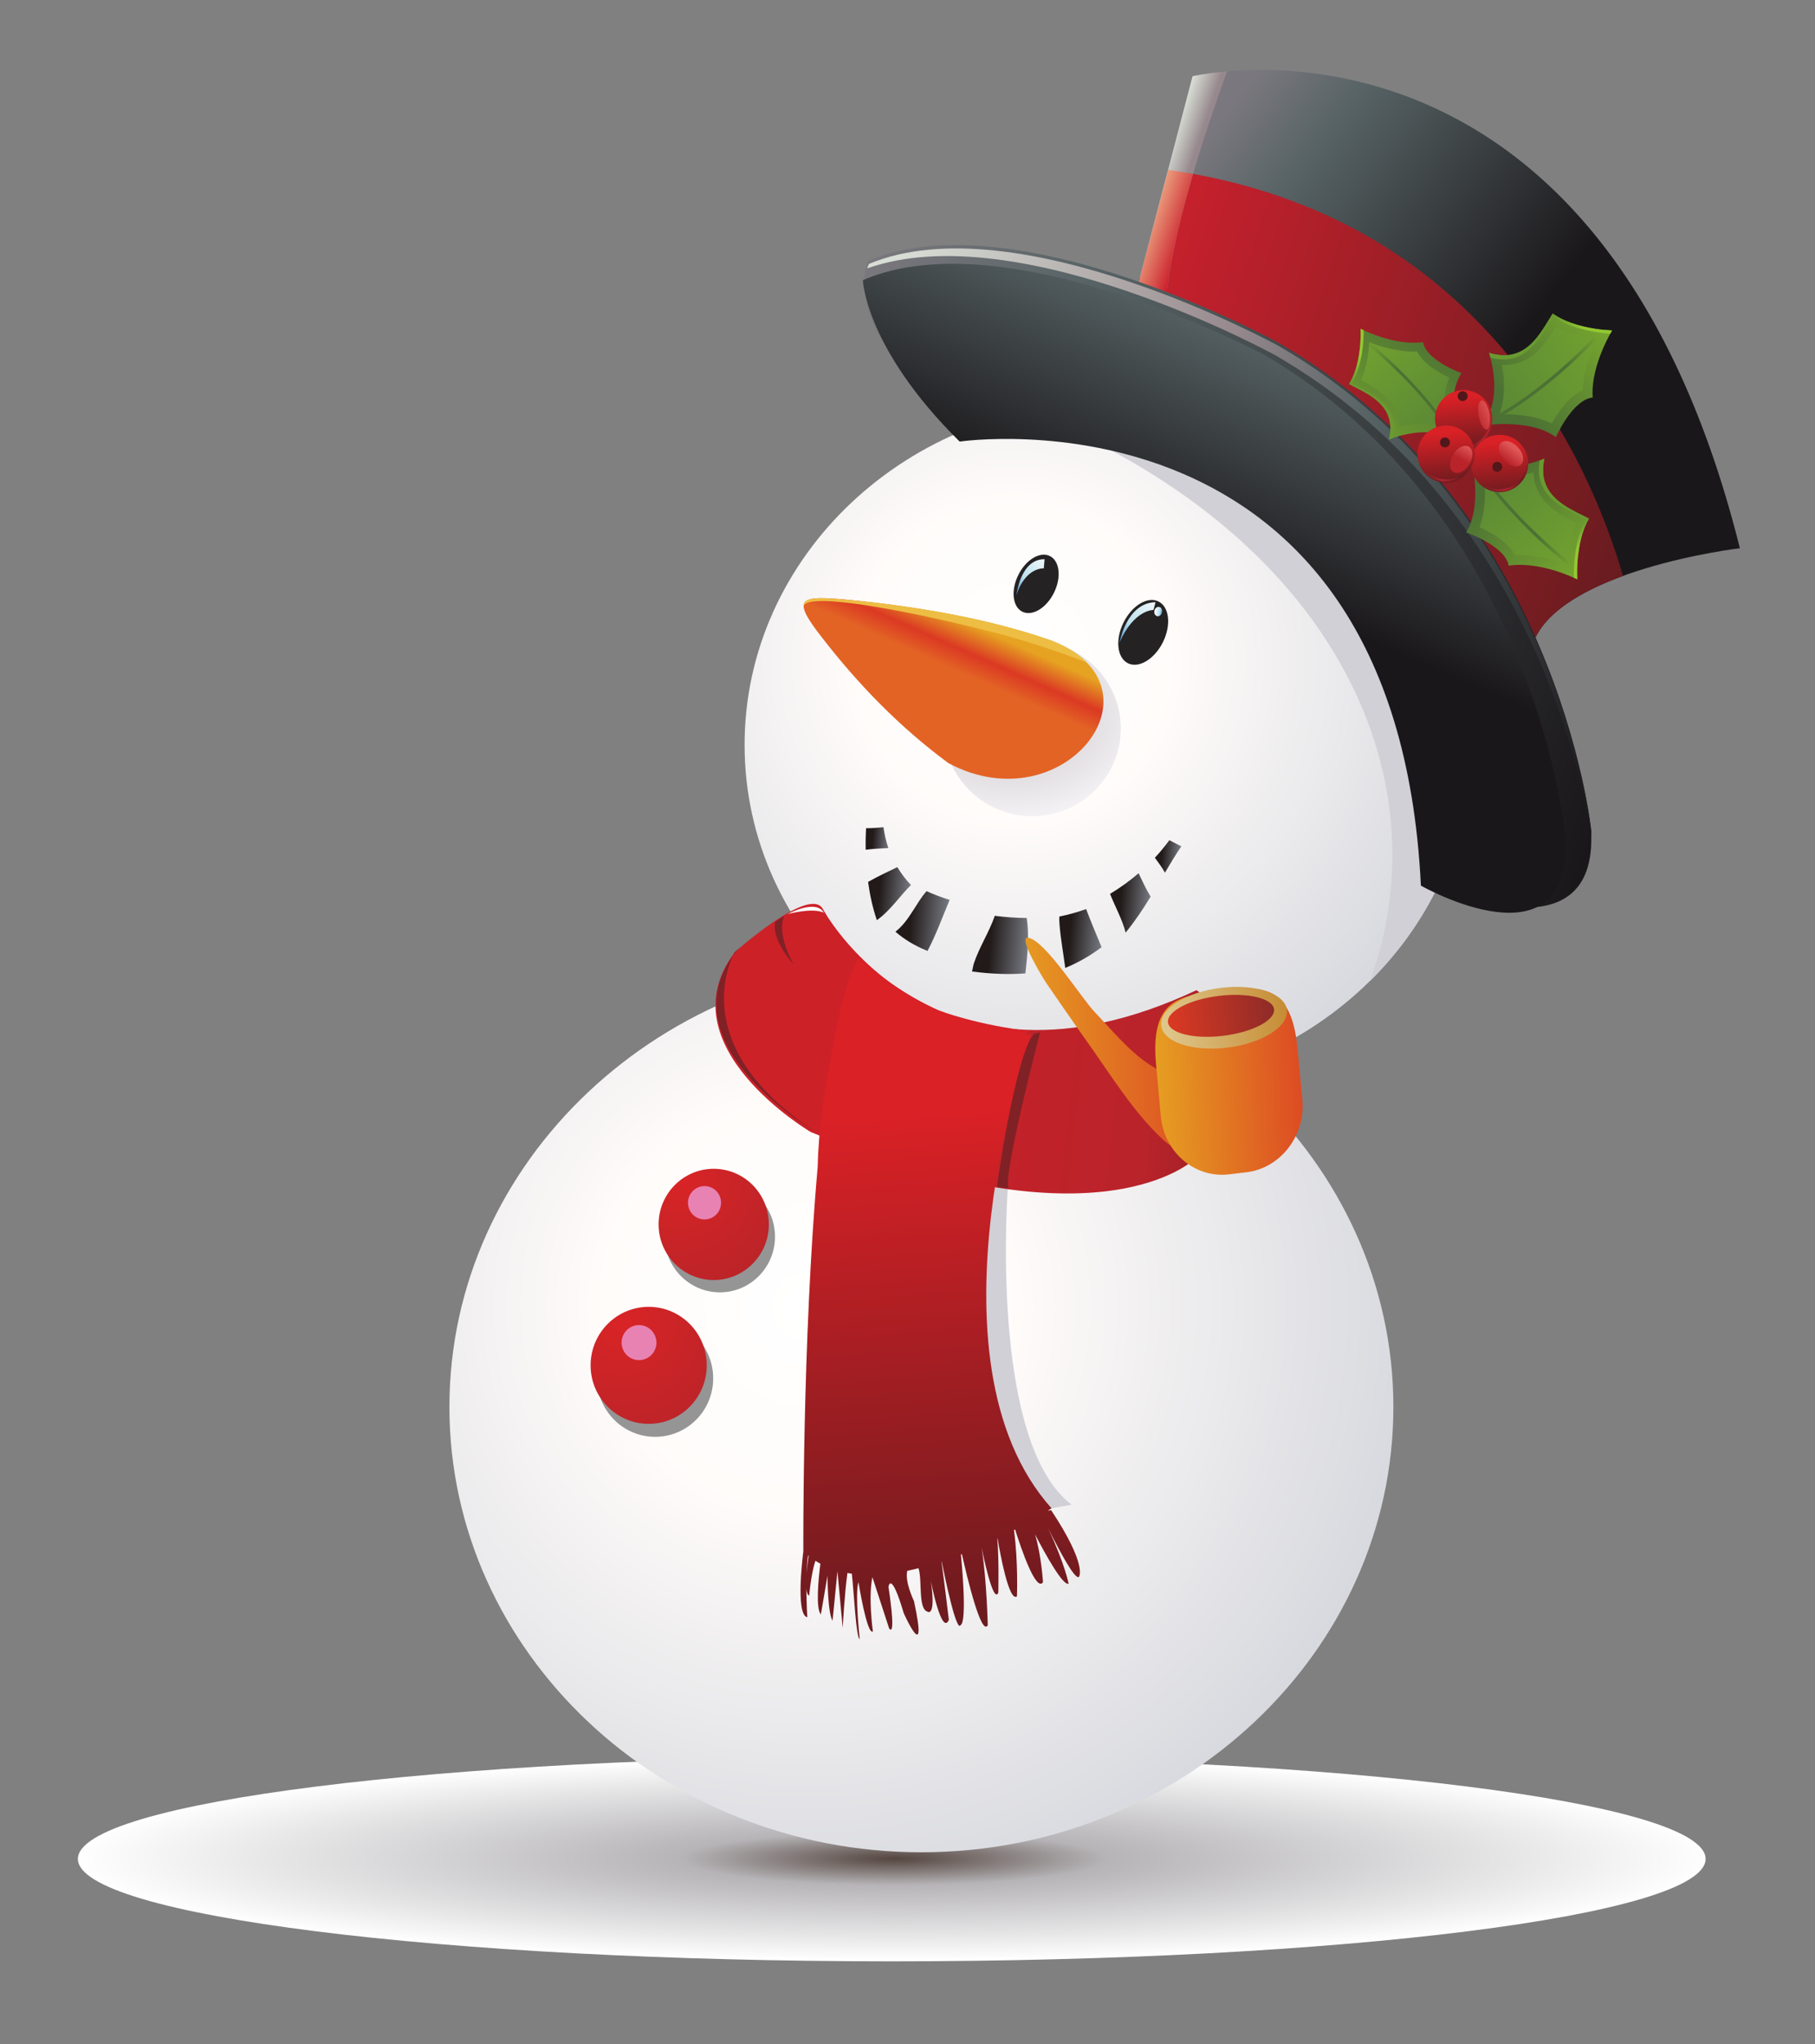 <?xml version="1.0" encoding="UTF-8" standalone="no"?>
<svg
   xmlns:dc="http://purl.org/dc/elements/1.1/"
   xmlns:cc="http://creativecommons.org/ns#"
   xmlns:rdf="http://www.w3.org/1999/02/22-rdf-syntax-ns#"
   xmlns:svg="http://www.w3.org/2000/svg"
   xmlns="http://www.w3.org/2000/svg"
   id="svg103079"
   version="1.1"
   viewBox="0 0 23.568 26.541"
   height="26.541mm"
   width="23.568mm">
  <rect x="0" y="0" width="23.568" height="26.541" fill="#808080" stroke="none"/>
  <defs
     id="defs103073">
    <clipPath
       id="clipPath6648"
       clipPathUnits="userSpaceOnUse">
      <path
         id="path6646"
         d="m 1105.82,3504.82 c 0,-20.8 -134.039,-37.66 -299.379,-37.66 -165.336,0 -299.378,16.86 -299.378,37.66 0,20.8 134.042,37.65 299.378,37.65 165.34,0 299.379,-16.85 299.379,-37.65 z" />
    </clipPath>
    <radialGradient
       id="radialGradient6656"
       spreadMethod="pad"
       gradientTransform="matrix(299.455,0,0,37.673,807.412,3504.92)"
       gradientUnits="userSpaceOnUse"
       r="1"
       cy="0"
       cx="0"
       fy="0"
       fx="0">
      <stop
         id="stop6650"
         offset="0"
         style="stop-opacity:1;stop-color:#54453f" />
      <stop
         id="stop6652"
         offset="0.258"
         style="stop-opacity:1;stop-color:#b6b4b7" />
      <stop
         id="stop6654"
         offset="1"
         style="stop-opacity:1;stop-color:#ffffff" />
    </radialGradient>
    <radialGradient
       id="radialGradient6668"
       spreadMethod="pad"
       gradientTransform="matrix(-29.863,0,0,29.863,77.447,370.847)"
       gradientUnits="userSpaceOnUse"
       r="1"
       cy="0"
       cx="0"
       fy="0"
       fx="0">
      <stop
         id="stop6660"
         offset="0"
         style="stop-opacity:1;stop-color:#ffffff" />
      <stop
         id="stop6662"
         offset="0.25"
         style="stop-opacity:1;stop-color:#fffcfa" />
      <stop
         id="stop6664"
         offset="0.85"
         style="stop-opacity:1;stop-color:#d1d3da" />
      <stop
         id="stop6666"
         offset="1"
         style="stop-opacity:1;stop-color:#dedfe6" />
    </radialGradient>
    <clipPath
       id="clipPath6680"
       clipPathUnits="userSpaceOnUse">
      <path
         id="path6678"
         d="m 761.234,3738.2 c 0,-11.28 -9.078,-20.46 -20.273,-20.46 -11.195,0 -20.281,9.18 -20.281,20.46 0,11.3 9.086,20.45 20.281,20.45 11.195,0 20.273,-9.15 20.273,-20.45 z" />
    </clipPath>
    <radialGradient
       id="radialGradient6688"
       spreadMethod="pad"
       gradientTransform="matrix(75.138,0,0,75.721,728.408,3756.01)"
       gradientUnits="userSpaceOnUse"
       r="1"
       cy="0"
       cx="0"
       fy="0"
       fx="0">
      <stop
         id="stop6682"
         offset="0"
         style="stop-opacity:1;stop-color:#d92426" />
      <stop
         id="stop6684"
         offset="0.974"
         style="stop-opacity:1;stop-color:#a5242a" />
      <stop
         id="stop6686"
         offset="1"
         style="stop-opacity:1;stop-color:#a5242a" />
    </radialGradient>
    <clipPath
       id="clipPath6702"
       clipPathUnits="userSpaceOnUse">
      <path
         id="path6700"
         d="m 738.391,3686.37 c 0,-11.89 -9.567,-21.53 -21.36,-21.53 -11.777,0 -21.363,9.64 -21.363,21.53 0,11.88 9.586,21.51 21.363,21.51 11.793,0 21.36,-9.63 21.36,-21.51 z" />
    </clipPath>
    <radialGradient
       id="radialGradient6710"
       spreadMethod="pad"
       gradientTransform="matrix(79.045,0,0,79.657,707.09,3702.6)"
       gradientUnits="userSpaceOnUse"
       r="1"
       cy="0"
       cx="0"
       fy="0"
       fx="0">
      <stop
         id="stop6704"
         offset="0"
         style="stop-opacity:1;stop-color:#d92426" />
      <stop
         id="stop6706"
         offset="0.974"
         style="stop-opacity:1;stop-color:#a5242a" />
      <stop
         id="stop6708"
         offset="1"
         style="stop-opacity:1;stop-color:#a5242a" />
    </radialGradient>
    <radialGradient
       id="radialGradient6724"
       spreadMethod="pad"
       gradientTransform="matrix(-22.932,0,0,22.932,85.119,394.52)"
       gradientUnits="userSpaceOnUse"
       r="1"
       cy="0"
       cx="0"
       fy="0"
       fx="0">
      <stop
         id="stop6716"
         offset="0"
         style="stop-opacity:1;stop-color:#ffffff" />
      <stop
         id="stop6718"
         offset="0.25"
         style="stop-opacity:1;stop-color:#fffcfa" />
      <stop
         id="stop6720"
         offset="0.85"
         style="stop-opacity:1;stop-color:#d1d3da" />
      <stop
         id="stop6722"
         offset="1"
         style="stop-opacity:1;stop-color:#dedfe6" />
    </radialGradient>
    <radialGradient
       id="radialGradient6734"
       spreadMethod="pad"
       gradientTransform="matrix(-6.475,0,0,5.036,85.006,392.7)"
       gradientUnits="userSpaceOnUse"
       r="1"
       cy="0"
       cx="0"
       fy="0"
       fx="0">
      <stop
         id="stop6730"
         offset="0"
         style="stop-opacity:1;stop-color:#c8c1c9" />
      <stop
         id="stop6732"
         offset="1"
         style="stop-opacity:1;stop-color:#ffffff" />
    </radialGradient>
    <linearGradient
       id="linearGradient6744"
       spreadMethod="pad"
       gradientTransform="matrix(-0.724,-1.625,-1.625,0.724,83.502,395.915)"
       gradientUnits="userSpaceOnUse"
       y2="0"
       x2="1"
       y1="0"
       x1="0">
      <stop
         id="stop6738"
         offset="0"
         style="stop-opacity:1;stop-color:#e6a322" />
      <stop
         id="stop6740"
         offset="0.56"
         style="stop-opacity:1;stop-color:#db3923" />
      <stop
         id="stop6742"
         offset="1"
         style="stop-opacity:1;stop-color:#e36325" />
    </linearGradient>
    <clipPath
       id="clipPath6756"
       clipPathUnits="userSpaceOnUse">
      <path
         id="path6754"
         d="m 908.547,3879.51 4.426,-2.26 c -1.942,-2.8 -3.934,-6.13 -6.039,-9.7 -0.895,1.69 -2.192,3.45 -3.704,5.51 3.493,3.74 5.317,6.45 5.317,6.45 z" />
    </clipPath>
    <linearGradient
       id="linearGradient6766"
       spreadMethod="pad"
       gradientTransform="matrix(-9.337,0.765,0.765,9.337,912.451,3873.13)"
       gradientUnits="userSpaceOnUse"
       y2="0"
       x2="1"
       y1="0"
       x1="0">
      <stop
         id="stop6758"
         offset="0"
         style="stop-opacity:1;stop-color:#767981" />
      <stop
         id="stop6760"
         offset="0.006"
         style="stop-opacity:1;stop-color:#767981" />
      <stop
         id="stop6762"
         offset="0.719"
         style="stop-opacity:1;stop-color:#211a19" />
      <stop
         id="stop6764"
         offset="1"
         style="stop-opacity:1;stop-color:#211a19" />
    </linearGradient>
    <clipPath
       id="clipPath6776"
       clipPathUnits="userSpaceOnUse">
      <path
         id="path6774"
         d="m 897.246,3867.35 c 1.332,-2.74 2.77,-5.96 4.426,-8.6 -2.707,-4.45 -5.719,-8.98 -9.199,-13.24 -1.11,4.61 -3.934,9.69 -5.739,14.27 4.071,2.41 7.575,5.05 10.512,7.57 z" />
    </clipPath>
    <linearGradient
       id="linearGradient6786"
       spreadMethod="pad"
       gradientTransform="matrix(-14.921,1.223,1.223,14.921,901.44,3855.92)"
       gradientUnits="userSpaceOnUse"
       y2="0"
       x2="1"
       y1="0"
       x1="0">
      <stop
         id="stop6778"
         offset="0"
         style="stop-opacity:1;stop-color:#767981" />
      <stop
         id="stop6780"
         offset="0.006"
         style="stop-opacity:1;stop-color:#767981" />
      <stop
         id="stop6782"
         offset="0.719"
         style="stop-opacity:1;stop-color:#211a19" />
      <stop
         id="stop6784"
         offset="1"
         style="stop-opacity:1;stop-color:#211a19" />
    </linearGradient>
    <clipPath
       id="clipPath6796"
       clipPathUnits="userSpaceOnUse">
      <path
         id="path6794"
         d="m 868.082,3851.43 c 3.535,0.7 6.828,1.65 9.871,2.76 1.735,-4.69 3.758,-9.37 5.68,-14.03 -3.906,-2.94 -8.297,-5.56 -13.363,-7.63 -0.7,5.31 -1.692,10.68 -2.11,15.93 -0.097,1.22 -0.101,2.2 -0.078,2.97 z" />
    </clipPath>
    <linearGradient
       id="linearGradient6806"
       spreadMethod="pad"
       gradientTransform="matrix(-16.36,1.341,1.341,16.36,883.687,3842.58)"
       gradientUnits="userSpaceOnUse"
       y2="0"
       x2="1"
       y1="0"
       x1="0">
      <stop
         id="stop6798"
         offset="0"
         style="stop-opacity:1;stop-color:#767981" />
      <stop
         id="stop6800"
         offset="0.006"
         style="stop-opacity:1;stop-color:#767981" />
      <stop
         id="stop6802"
         offset="0.719"
         style="stop-opacity:1;stop-color:#211a19" />
      <stop
         id="stop6804"
         offset="1"
         style="stop-opacity:1;stop-color:#211a19" />
    </linearGradient>
    <clipPath
       id="clipPath6816"
       clipPathUnits="userSpaceOnUse">
      <path
         id="path6814"
         d="m 797.004,3883.91 c 2.113,0 4.285,0.14 6.398,0.36 0.336,-2.38 0.875,-4.98 1.801,-7.67 -2.836,-0.1 -5.512,-0.24 -8.344,-0.61 -0.058,2.81 -0.004,5.47 0.145,7.92 z" />
    </clipPath>
    <linearGradient
       id="linearGradient6826"
       spreadMethod="pad"
       gradientTransform="matrix(-8.741,0.716,0.716,8.741,805.679,3879.65)"
       gradientUnits="userSpaceOnUse"
       y2="0"
       x2="1"
       y1="0"
       x1="0">
      <stop
         id="stop6818"
         offset="0"
         style="stop-opacity:1;stop-color:#767981" />
      <stop
         id="stop6820"
         offset="0.006"
         style="stop-opacity:1;stop-color:#767981" />
      <stop
         id="stop6822"
         offset="0.719"
         style="stop-opacity:1;stop-color:#211a19" />
      <stop
         id="stop6824"
         offset="1"
         style="stop-opacity:1;stop-color:#211a19" />
    </linearGradient>
    <clipPath
       id="clipPath6836"
       clipPathUnits="userSpaceOnUse">
      <path
         id="path6834"
         d="m 808.496,3869.6 c 1.34,-2.23 2.988,-4.47 5.012,-6.58 -4,-3.91 -7.649,-9.53 -12.547,-12.92 -1.563,4.62 -2.594,9.39 -3.223,14.07 3.524,1.99 7.242,3.73 10.758,5.43 z" />
    </clipPath>
    <linearGradient
       id="linearGradient6846"
       spreadMethod="pad"
       gradientTransform="matrix(-15.752,1.291,1.291,15.752,813.12,3859.16)"
       gradientUnits="userSpaceOnUse"
       y2="0"
       x2="1"
       y1="0"
       x1="0">
      <stop
         id="stop6838"
         offset="0"
         style="stop-opacity:1;stop-color:#767981" />
      <stop
         id="stop6840"
         offset="0.006"
         style="stop-opacity:1;stop-color:#767981" />
      <stop
         id="stop6842"
         offset="0.719"
         style="stop-opacity:1;stop-color:#211a19" />
      <stop
         id="stop6844"
         offset="1"
         style="stop-opacity:1;stop-color:#211a19" />
    </linearGradient>
    <clipPath
       id="clipPath6856"
       clipPathUnits="userSpaceOnUse">
      <path
         id="path6854"
         d="m 827.73,3857.54 c -2.593,-6.13 -4.902,-12.7 -8.136,-18.76 -4.75,1.91 -8.621,4.31 -11.801,7.07 5.082,3.93 7.566,10.53 11.453,14.92 2.484,-1.14 5.305,-2.22 8.484,-3.23 z" />
    </clipPath>
    <linearGradient
       id="linearGradient6866"
       spreadMethod="pad"
       gradientTransform="matrix(-18.861,1.546,1.546,18.861,826.924,3849.14)"
       gradientUnits="userSpaceOnUse"
       y2="0"
       x2="1"
       y1="0"
       x1="0">
      <stop
         id="stop6858"
         offset="0"
         style="stop-opacity:1;stop-color:#767981" />
      <stop
         id="stop6860"
         offset="0.006"
         style="stop-opacity:1;stop-color:#767981" />
      <stop
         id="stop6862"
         offset="0.719"
         style="stop-opacity:1;stop-color:#211a19" />
      <stop
         id="stop6864"
         offset="1"
         style="stop-opacity:1;stop-color:#211a19" />
    </linearGradient>
    <clipPath
       id="clipPath6876"
       clipPathUnits="userSpaceOnUse">
      <path
         id="path6874"
         d="m 844.348,3851.7 c 4.082,-0.52 8.007,-0.8 11.722,-0.8 1.047,-6.44 0.27,-13.63 -0.461,-20.38 -5.82,-0.45 -12.332,-0.25 -19.625,0.69 0.286,1.21 0.442,2.42 0.7,3.09 2.004,5.97 5.636,11.47 7.664,17.4 z" />
    </clipPath>
    <linearGradient
       id="linearGradient6886"
       spreadMethod="pad"
       gradientTransform="matrix(-19.663,1.612,1.612,19.663,856.699,3840.11)"
       gradientUnits="userSpaceOnUse"
       y2="0"
       x2="1"
       y1="0"
       x1="0">
      <stop
         id="stop6878"
         offset="0"
         style="stop-opacity:1;stop-color:#767981" />
      <stop
         id="stop6880"
         offset="0.006"
         style="stop-opacity:1;stop-color:#767981" />
      <stop
         id="stop6882"
         offset="0.719"
         style="stop-opacity:1;stop-color:#211a19" />
      <stop
         id="stop6884"
         offset="1"
         style="stop-opacity:1;stop-color:#211a19" />
    </linearGradient>
    <clipPath
       id="clipPath6896"
       clipPathUnits="userSpaceOnUse">
      <path
         id="path6894"
         d="m 1118.43,3986.89 c 0,0 -66.98,-7.95 -76.25,-35.39 0,0 -18.22,86.77 -144.492,134.97 l 19.406,74.02 c 0,0 149.066,35.8 201.336,-173.6 z" />
    </clipPath>
    <linearGradient
       id="linearGradient6904"
       spreadMethod="pad"
       gradientTransform="matrix(107.821,-83.913,83.913,107.821,918.95,4134.88)"
       gradientUnits="userSpaceOnUse"
       y2="0"
       x2="1"
       y1="0"
       x1="0">
      <stop
         id="stop6898"
         offset="0"
         style="stop-opacity:1;stop-color:#7a787e" />
      <stop
         id="stop6900"
         offset="0.253"
         style="stop-opacity:1;stop-color:#576365" />
      <stop
         id="stop6902"
         offset="1"
         style="stop-opacity:1;stop-color:#1a171a" />
    </linearGradient>
    <clipPath
       id="clipPath6914"
       clipPathUnits="userSpaceOnUse">
      <path
         id="path6912"
         d="m 1042.18,3951.5 c 3.91,11.58 18.14,19.68 33.26,25.18 -11.56,40.02 -50.76,133 -167.276,149.36 l -13.457,-51.19 C 1020.89,4026.64 1042.18,3951.5 1042.18,3951.5 Z" />
    </clipPath>
    <linearGradient
       id="linearGradient6920"
       spreadMethod="pad"
       gradientTransform="matrix(195.549,-66.045,66.045,195.549,886.953,4070.55)"
       gradientUnits="userSpaceOnUse"
       y2="0"
       x2="1"
       y1="0"
       x1="0">
      <stop
         id="stop6916"
         offset="0"
         style="stop-opacity:1;stop-color:#cb212d" />
      <stop
         id="stop6918"
         offset="1"
         style="stop-opacity:1;stop-color:#691c20" />
    </linearGradient>
    <clipPath
       id="clipPath6930"
       clipPathUnits="userSpaceOnUse">
      <path
         id="path6928"
         d="m 929.809,4162.29 c -7.977,-0.68 -12.715,-1.8 -12.715,-1.8 l -19.406,-74.02 c 3.484,-1.34 6.863,-2.71 10.171,-4.09 2.825,25.46 15.649,62.71 21.95,79.91 z" />
    </clipPath>
    <linearGradient
       id="linearGradient6940"
       spreadMethod="pad"
       gradientTransform="matrix(15.396,-5.2,5.2,15.396,905.698,4126.78)"
       gradientUnits="userSpaceOnUse"
       y2="0"
       x2="1"
       y1="0"
       x1="0">
      <stop
         id="stop6932"
         offset="0"
         style="stop-opacity:1;stop-color:#d8ddd5" />
      <stop
         id="stop6934"
         offset="0.022"
         style="stop-opacity:1;stop-color:#d8ddd5" />
      <stop
         id="stop6936"
         offset="0.61"
         style="stop-opacity:1;stop-color:#96888d" />
      <stop
         id="stop6938"
         offset="1"
         style="stop-opacity:1;stop-color:#96888d" />
    </linearGradient>
    <clipPath
       id="clipPath6950"
       clipPathUnits="userSpaceOnUse">
      <path
         id="path6948"
         d="m 917.266,4124.54 c -2.985,0.55 -6.004,1.05 -9.102,1.5 l -11.684,-44.52 c 3.75,-1.44 7.387,-2.92 10.938,-4.41 0.727,13.25 4.98,30.93 9.848,47.43 z" />
    </clipPath>
    <linearGradient
       id="linearGradient6960"
       spreadMethod="pad"
       gradientTransform="matrix(14.167,-4.785,4.785,14.167,901.079,4104.65)"
       gradientUnits="userSpaceOnUse"
       y2="0"
       x2="1"
       y1="0"
       x1="0">
      <stop
         id="stop6952"
         offset="0"
         style="stop-opacity:1;stop-color:#e9987a" />
      <stop
         id="stop6954"
         offset="0.022"
         style="stop-opacity:1;stop-color:#e9987a" />
      <stop
         id="stop6956"
         offset="0.901"
         style="stop-opacity:1;stop-color:#cb212d" />
      <stop
         id="stop6958"
         offset="1"
         style="stop-opacity:1;stop-color:#cb212d" />
    </linearGradient>
    <clipPath
       id="clipPath6970"
       clipPathUnits="userSpaceOnUse">
      <path
         id="path6968"
         d="m 1003.79,3864.11 c 0,0 63.25,-30.96 59.86,19.59 0,0 -12.28,119.43 -115.052,178.83 0,0 -96.227,52.94 -150.703,30.17 0,0 -12.254,-21.81 31.07,-58.24 0,0 177.315,1.76 174.825,-170.35 z" />
    </clipPath>
    <linearGradient
       id="linearGradient6978"
       spreadMethod="pad"
       gradientTransform="matrix(304.876,-102.969,102.969,304.876,776.372,4033.29)"
       gradientUnits="userSpaceOnUse"
       y2="0"
       x2="1"
       y1="0"
       x1="0">
      <stop
         id="stop6972"
         offset="0"
         style="stop-opacity:1;stop-color:#7a787e" />
      <stop
         id="stop6974"
         offset="0.253"
         style="stop-opacity:1;stop-color:#576365" />
      <stop
         id="stop6976"
         offset="1"
         style="stop-opacity:1;stop-color:#1a171a" />
    </linearGradient>
    <clipPath
       id="clipPath6988"
       clipPathUnits="userSpaceOnUse">
      <path
         id="path6986"
         d="m 1001.09,3862.79 c 0,0 56.02,-31.87 53.12,18.31 0,0 -11.03,118.58 -110.565,176.8 0,0 -94.625,50.65 -147.825,27.58 0,0 0.91,-25.11 35.602,-59.36 0,0 160.543,23.73 169.668,-163.33 z" />
    </clipPath>
    <linearGradient
       id="linearGradient6994"
       spreadMethod="pad"
       gradientTransform="matrix(-35.021,-81.853,81.853,-35.021,959.976,4058.72)"
       gradientUnits="userSpaceOnUse"
       y2="0"
       x2="1"
       y1="0"
       x1="0">
      <stop
         id="stop6990"
         offset="0"
         style="stop-opacity:1;stop-color:#576365" />
      <stop
         id="stop6992"
         offset="1"
         style="stop-opacity:1;stop-color:#1a171a" />
    </linearGradient>
    <clipPath
       id="clipPath7004"
       clipPathUnits="userSpaceOnUse">
      <path
         id="path7002"
         d="m 947.48,4057.9 c 92.17,-53.27 112.79,-153.96 116.38,-177.09 -0.02,0.55 -0.01,1.07 -0.05,1.64 0,0 -12.28,119.43 -115.04,178.84 0,0 -96.231,52.93 -150.707,30.17 0,0 -0.313,-0.6 -0.657,-1.65 55.934,19.86 150.074,-31.91 150.074,-31.91 z" />
    </clipPath>
    <linearGradient
       id="linearGradient7016"
       spreadMethod="pad"
       gradientTransform="matrix(302.442,-102.148,102.148,302.442,785.571,4047.89)"
       gradientUnits="userSpaceOnUse"
       y2="0"
       x2="1"
       y1="0"
       x1="0">
      <stop
         id="stop7006"
         offset="0"
         style="stop-opacity:1;stop-color:#d8ddd5" />
      <stop
         id="stop7008"
         offset="0.022"
         style="stop-opacity:1;stop-color:#d8ddd5" />
      <stop
         id="stop7010"
         offset="0.418"
         style="stop-opacity:1;stop-color:#96888d" />
      <stop
         id="stop7012"
         offset="0.588"
         style="stop-opacity:1;stop-color:#576365" />
      <stop
         id="stop7014"
         offset="1"
         style="stop-opacity:1;stop-color:#1a171a" />
    </linearGradient>
    <clipPath
       id="clipPath7026"
       clipPathUnits="userSpaceOnUse">
      <path
         id="path7024"
         d="m 1050.72,4027.73 c 0,0 6.16,13.91 13.58,14.58 0,0 -0.09,0.7 -0.08,2.02 0.02,3.57 0.96,11.71 7.2,22.69 0,0 -0.94,0.01 -2.48,0.14 l -0.3,0.02 c -3.89,0.36 -11.14,1.44 -16.94,4.69 -0.73,0.42 -1.44,0.86 -2.13,1.33 -0.42,-0.69 -0.86,-1.41 -1.3,-2.14 h -0.01 c -3.74,-6.18 -8.18,-13.28 -16.71,-13.19 -0.81,0.01 -1.66,0.09 -2.55,0.23 l -0.4,0.07 c -0.78,0.14 -1.58,0.34 -2.43,0.6 0,0 1.99,-5.97 1.91,-12.77 -0.06,-3.79 -0.73,-7.83 -2.78,-11.25 l -0.53,-0.85 c -0.47,-0.69 -1,-1.32 -1.6,-1.94 0,0 3.99,0.65 9.2,0.59 5.89,-0.05 13.33,-1.01 18.35,-4.82 z" />
    </clipPath>
    <linearGradient
       id="linearGradient7032"
       spreadMethod="pad"
       gradientTransform="matrix(-37.416,-31.79,31.79,-37.416,1071.7,4071.41)"
       gradientUnits="userSpaceOnUse"
       y2="0"
       x2="1"
       y1="0"
       x1="0">
      <stop
         id="stop7028"
         offset="0"
         style="stop-opacity:1;stop-color:#7bab2e" />
      <stop
         id="stop7030"
         offset="1"
         style="stop-opacity:1;stop-color:#4c7134" />
    </linearGradient>
    <clipPath
       id="clipPath7042"
       clipPathUnits="userSpaceOnUse">
      <path
         id="path7040"
         d="m 1029.92,4036.11 c 1.11,2.87 1.69,6.18 1.73,9.85 0.02,1.49 -0.06,3.04 -0.22,4.61 -0.12,1.35 -0.31,2.61 -0.52,3.73 h 0.62 c 10.17,-0.11 15.44,7.79 19.25,14.01 5.06,-2.64 10.89,-3.85 15,-4.38 -4.08,-8.63 -5,-15.23 -5.12,-18.93 -5.18,-2.26 -9.16,-8.16 -11.41,-12.21 -4.39,2.16 -10.05,3.26 -16.85,3.34 -0.86,0 -1.7,0 -2.48,-0.02 z" />
    </clipPath>
    <linearGradient
       id="linearGradient7048"
       spreadMethod="pad"
       gradientTransform="matrix(-53.227,-35.838,35.838,-53.227,1084.78,4074.08)"
       gradientUnits="userSpaceOnUse"
       y2="0"
       x2="1"
       y1="0"
       x1="0">
      <stop
         id="stop7044"
         offset="0"
         style="stop-opacity:1;stop-color:#7bab2e" />
      <stop
         id="stop7046"
         offset="1"
         style="stop-opacity:1;stop-color:#5b8935" />
    </linearGradient>
    <clipPath
       id="clipPath7058"
       clipPathUnits="userSpaceOnUse">
      <path
         id="path7056"
         d="m 1065.59,4063.66 0.16,0.17 0.03,0.1 -1.41,0.2 -0.08,-0.09 c -1.27,-1.33 -7.14,-7.38 -15.14,-14.05 -5.62,-4.69 -12.29,-9.7 -19.15,-13.59 l -0.08,-0.29 c 0.6,0.01 1.24,0.01 1.88,0.01 7.24,4.24 14.18,9.59 19.88,14.47 8.27,7.05 13.9,13.07 13.91,13.07 z" />
    </clipPath>
    <linearGradient
       id="linearGradient7064"
       spreadMethod="pad"
       gradientTransform="matrix(-14.764,-13.815,13.815,-14.764,1068.03,4068.79)"
       gradientUnits="userSpaceOnUse"
       y2="0"
       x2="1"
       y1="0"
       x1="0">
      <stop
         id="stop7060"
         offset="0"
         style="stop-opacity:1;stop-color:#7bab2e" />
      <stop
         id="stop7062"
         offset="1"
         style="stop-opacity:1;stop-color:#4c7134" />
    </linearGradient>
    <clipPath
       id="clipPath7074"
       clipPathUnits="userSpaceOnUse">
      <path
         id="path7072"
         d="m 1048.48,4069.89 v 0.01 c 0.44,0.75 0.9,1.49 1.34,2.21 0.69,-0.5 1.43,-0.95 2.19,-1.38 5.96,-3.34 13.43,-4.45 17.45,-4.81 l 0.28,-0.04 1.03,-0.08 0.65,1.22 c 0,0 -0.94,0.01 -2.48,0.14 l -0.3,0.02 c -3.89,0.36 -11.14,1.44 -16.94,4.69 -0.73,0.42 -1.44,0.86 -2.13,1.33 -0.42,-0.69 -0.86,-1.41 -1.3,-2.14 h -0.01 c -3.74,-6.18 -8.18,-13.28 -16.71,-13.19 -0.81,0.01 -1.66,0.09 -2.55,0.23 l -0.4,0.07 c -0.78,0.14 -1.58,0.34 -2.43,0.6 0,0 0.22,-0.65 0.5,-1.79 0.54,-0.13 1.05,-0.27 1.56,-0.34 l 0.4,-0.07 c 0.92,-0.16 1.8,-0.24 2.63,-0.25 8.78,-0.1 13.35,7.22 17.22,13.57 z" />
    </clipPath>
    <linearGradient
       id="linearGradient7084"
       spreadMethod="pad"
       gradientTransform="matrix(-13.638,-2.6,2.6,-13.638,1060.67,4068.46)"
       gradientUnits="userSpaceOnUse"
       y2="0"
       x2="1"
       y1="0"
       x1="0">
      <stop
         id="stop7076"
         offset="0"
         style="stop-opacity:1;stop-color:#92c832" />
      <stop
         id="stop7078"
         offset="0.005"
         style="stop-opacity:1;stop-color:#92c832" />
      <stop
         id="stop7080"
         offset="0.72"
         style="stop-opacity:1;stop-color:#699a31" />
      <stop
         id="stop7082"
         offset="1"
         style="stop-opacity:1;stop-color:#699a31" />
    </linearGradient>
    <clipPath
       id="clipPath7094"
       clipPathUnits="userSpaceOnUse">
      <path
         id="path7092"
         d="m 1016,4051.3 c 0,0 -13.04,4.7 -14.13,11.42 0,0 -0.63,-0.15 -1.84,-0.21 -3.26,-0.21 -10.737,0.1 -21.112,5.08 0,0 0.031,-0.87 0.02,-2.3 l -0.012,-0.25 c -0.063,-3.58 -0.563,-10.25 -3.149,-15.74 -0.316,-0.68 -0.683,-1.37 -1.082,-2.02 0.66,-0.35 1.34,-0.69 2.035,-1.06 h 0.016 c 5.848,-3 12.617,-6.58 13.09,-14.33 0.043,-0.75 0.043,-1.53 -0.039,-2.37 l -0.035,-0.34 c -0.09,-0.73 -0.219,-1.5 -0.391,-2.27 0,0 5.309,2.22 11.499,2.59 3.46,0.2 7.19,-0.16 10.43,-1.8 l 0.8,-0.45 c 0.65,-0.37 1.28,-0.8 1.87,-1.29 0,0 -0.83,3.58 -1.14,8.32 -0.33,5.36 0.06,12.2 3.17,17.02 z" />
    </clipPath>
    <linearGradient
       id="linearGradient7100"
       spreadMethod="pad"
       gradientTransform="matrix(39.113,48.749,-48.749,39.113,971.372,4015.49)"
       gradientUnits="userSpaceOnUse"
       y2="0"
       x2="1"
       y1="0"
       x1="0">
      <stop
         id="stop7096"
         offset="0"
         style="stop-opacity:1;stop-color:#7bab2e" />
      <stop
         id="stop7098"
         offset="1"
         style="stop-opacity:1;stop-color:#4c7134" />
    </linearGradient>
    <clipPath
       id="clipPath7110"
       clipPathUnits="userSpaceOnUse">
      <path
         id="path7108"
         d="m 1009.77,4031.8 c -2.7,0.83 -5.74,1.15 -9.1,0.94 -1.346,-0.08 -2.756,-0.24 -4.19,-0.49 -1.203,-0.21 -2.347,-0.46 -3.359,-0.72 l -0.039,0.56 c -0.562,9.26 -8.094,13.55 -13.996,16.61 2.059,4.78 2.785,10.17 3.008,13.95 8.097,-3.15 14.183,-3.56 17.562,-3.42 2.384,-4.59 8.024,-7.82 11.854,-9.59 -1.66,-4.14 -2.31,-9.36 -1.93,-15.57 0.05,-0.78 0.11,-1.54 0.19,-2.27 z" />
    </clipPath>
    <linearGradient
       id="linearGradient7116"
       spreadMethod="pad"
       gradientTransform="matrix(36.098,-46.097,46.097,36.098,971.782,4079.13)"
       gradientUnits="userSpaceOnUse"
       y2="0"
       x2="1"
       y1="0"
       x1="0">
      <stop
         id="stop7112"
         offset="0"
         style="stop-opacity:1;stop-color:#7bab2e" />
      <stop
         id="stop7114"
         offset="1"
         style="stop-opacity:1;stop-color:#5b8935" />
    </linearGradient>
    <clipPath
       id="clipPath7126"
       clipPathUnits="userSpaceOnUse">
      <path
         id="path7124"
         d="m 982.34,4062.48 -0.16,0.15 -0.086,0.02 -0.09,-1.31 0.074,-0.06 c 1.289,-1.08 7.184,-6.02 13.789,-12.87 4.633,-4.81 9.613,-10.55 13.613,-16.53 l 0.29,-0.08 c -0.06,0.56 -0.1,1.13 -0.16,1.72 -4.33,6.32 -9.661,12.29 -14.458,17.17 -6.976,7.06 -12.804,11.79 -12.812,11.79 z" />
    </clipPath>
    <linearGradient
       id="linearGradient7132"
       spreadMethod="pad"
       gradientTransform="matrix(13.543,-12.536,12.536,13.543,977.832,4064.07)"
       gradientUnits="userSpaceOnUse"
       y2="0"
       x2="1"
       y1="0"
       x1="0">
      <stop
         id="stop7128"
         offset="0"
         style="stop-opacity:1;stop-color:#7bab2e" />
      <stop
         id="stop7130"
         offset="1"
         style="stop-opacity:1;stop-color:#4c7134" />
    </linearGradient>
    <clipPath
       id="clipPath7142"
       clipPathUnits="userSpaceOnUse">
      <path
         id="path7140"
         d="m 977.773,4046.49 -0.003,0.01 c -0.696,0.36 -1.418,0.72 -2.086,1.07 0.406,0.68 0.777,1.38 1.109,2.1 2.656,5.65 3.172,12.51 3.242,16.18 l 0.008,0.27 v 0.94 l -1.125,0.53 c 0,0 0.031,-0.87 0.02,-2.3 l -0.012,-0.25 c -0.063,-3.58 -0.563,-10.25 -3.149,-15.74 -0.316,-0.68 -0.683,-1.37 -1.082,-2.02 0.66,-0.35 1.34,-0.69 2.035,-1.06 h 0.016 c 5.848,-3 12.617,-6.58 13.09,-14.33 0.043,-0.75 0.043,-1.53 -0.039,-2.37 l -0.035,-0.34 c -0.09,-0.73 -0.219,-1.5 -0.391,-2.27 0,0 0.59,0.24 1.586,0.59 l 0.231,1.43 0.035,0.37 c 0.078,0.86 0.086,1.65 0.039,2.43 -0.477,7.99 -7.453,11.66 -13.489,14.76 z" />
    </clipPath>
    <linearGradient
       id="linearGradient7152"
       spreadMethod="pad"
       gradientTransform="matrix(3.262,-12.255,12.255,3.262,978.306,4057.59)"
       gradientUnits="userSpaceOnUse"
       y2="0"
       x2="1"
       y1="0"
       x1="0">
      <stop
         id="stop7144"
         offset="0"
         style="stop-opacity:1;stop-color:#92c832" />
      <stop
         id="stop7146"
         offset="0.005"
         style="stop-opacity:1;stop-color:#92c832" />
      <stop
         id="stop7148"
         offset="0.72"
         style="stop-opacity:1;stop-color:#699a31" />
      <stop
         id="stop7150"
         offset="1"
         style="stop-opacity:1;stop-color:#699a31" />
    </linearGradient>
    <clipPath
       id="clipPath7162"
       clipPathUnits="userSpaceOnUse">
      <path
         id="path7160"
         d="m 1017.73,3992.71 c 0,0 14.36,-4.91 15.67,-12.26 0,0 0.69,0.16 2.02,0.26 3.56,0.26 11.73,0.06 23.2,-5.24 0,0 -0.07,0.96 -0.06,2.52 v 0.28 c 0.03,3.91 0.48,11.23 3.2,17.28 0.35,0.77 0.74,1.52 1.16,2.22 -0.71,0.39 -1.48,0.75 -2.24,1.14 v 0 c -6.49,3.19 -13.95,7.01 -14.59,15.51 -0.05,0.82 -0.05,1.67 0.01,2.58 l 0.04,0.39 c 0.07,0.78 0.21,1.61 0.4,2.47 0,0 -5.79,-2.5 -12.57,-3 -3.79,-0.29 -7.86,0.06 -11.46,1.8 l -0.88,0.47 c -0.71,0.41 -1.41,0.87 -2.07,1.41 0,0 1,-3.91 1.37,-9.11 0.46,-5.87 0.13,-13.37 -3.2,-18.72 z" />
    </clipPath>
    <linearGradient
       id="linearGradient7168"
       spreadMethod="pad"
       gradientTransform="matrix(-34.892,34.547,-34.547,-34.892,1063.23,3975.49)"
       gradientUnits="userSpaceOnUse"
       y2="0"
       x2="1"
       y1="0"
       x1="0">
      <stop
         id="stop7164"
         offset="0"
         style="stop-opacity:1;stop-color:#7bab2e" />
      <stop
         id="stop7166"
         offset="1"
         style="stop-opacity:1;stop-color:#4c7134" />
    </linearGradient>
    <clipPath
       id="clipPath7178"
       clipPathUnits="userSpaceOnUse">
      <path
         id="path7176"
         d="m 1024.27,4014.19 c 2.95,-0.86 6.29,-1.16 9.96,-0.89 1.48,0.11 3.04,0.32 4.59,0.6 1.32,0.26 2.57,0.56 3.67,0.85 l 0.03,-0.61 c 0.79,-10.15 9.1,-14.72 15.62,-17.98 -2.18,-5.27 -2.89,-11.18 -3.07,-15.33 -8.94,3.34 -15.61,3.68 -19.3,3.47 -2.69,4.98 -8.92,8.44 -13.13,10.31 1.75,4.59 2.37,10.3 1.86,17.09 -0.06,0.85 -0.15,1.69 -0.23,2.49 z" />
    </clipPath>
    <linearGradient
       id="linearGradient7184"
       spreadMethod="pad"
       gradientTransform="matrix(-40.319,49.996,-49.996,-40.319,1066.8,3962.85)"
       gradientUnits="userSpaceOnUse"
       y2="0"
       x2="1"
       y1="0"
       x1="0">
      <stop
         id="stop7180"
         offset="0"
         style="stop-opacity:1;stop-color:#7bab2e" />
      <stop
         id="stop7182"
         offset="1"
         style="stop-opacity:1;stop-color:#5b8935" />
    </linearGradient>
    <clipPath
       id="clipPath7194"
       clipPathUnits="userSpaceOnUse">
      <path
         id="path7192"
         d="m 1054.78,3981.01 0.19,-0.14 0.1,-0.04 0.07,1.44 -0.09,0.07 c -1.4,1.15 -7.95,6.47 -15.31,13.88 -5.15,5.19 -10.69,11.4 -15.18,17.89 l -0.29,0.08 c 0.07,-0.61 0.12,-1.24 0.18,-1.89 4.84,-6.84 10.79,-13.3 16.12,-18.56 7.73,-7.64 14.22,-12.72 14.21,-12.73 z" />
    </clipPath>
    <linearGradient
       id="linearGradient7200"
       spreadMethod="pad"
       gradientTransform="matrix(-15.032,13.52,-13.52,-15.032,1060.22,3978.94)"
       gradientUnits="userSpaceOnUse"
       y2="0"
       x2="1"
       y1="0"
       x1="0">
      <stop
         id="stop7196"
         offset="0"
         style="stop-opacity:1;stop-color:#7bab2e" />
      <stop
         id="stop7198"
         offset="1"
         style="stop-opacity:1;stop-color:#4c7134" />
    </linearGradient>
    <clipPath
       id="clipPath7210"
       clipPathUnits="userSpaceOnUse">
      <path
         id="path7208"
         d="m 1059.52,3998.59 h 0.01 c 0.79,-0.39 1.57,-0.77 2.32,-1.15 -0.43,-0.74 -0.83,-1.49 -1.19,-2.3 -2.81,-6.22 -3.28,-13.76 -3.3,-17.79 v -0.29 -1.02 l 1.26,-0.57 c 0,0 -0.07,0.96 -0.06,2.52 v 0.28 c 0.03,3.91 0.48,11.23 3.2,17.28 0.35,0.77 0.74,1.52 1.16,2.22 -0.71,0.39 -1.48,0.75 -2.24,1.14 v 0 c -6.49,3.19 -13.95,7.01 -14.59,15.51 -0.05,0.82 -0.05,1.67 0.01,2.58 l 0.04,0.39 c 0.07,0.78 0.21,1.61 0.4,2.47 0,0 -0.66,-0.28 -1.75,-0.66 -0.1,-0.54 -0.17,-1.07 -0.22,-1.57 l -0.04,-0.41 c -0.07,-0.93 -0.07,-1.81 0,-2.66 0.64,-8.76 8.35,-12.66 14.99,-15.97 z" />
    </clipPath>
    <linearGradient
       id="linearGradient7220"
       spreadMethod="pad"
       gradientTransform="matrix(-3.765,13.371,-13.371,-3.765,1059.16,3986.34)"
       gradientUnits="userSpaceOnUse"
       y2="0"
       x2="1"
       y1="0"
       x1="0">
      <stop
         id="stop7212"
         offset="0"
         style="stop-opacity:1;stop-color:#92c832" />
      <stop
         id="stop7214"
         offset="0.005"
         style="stop-opacity:1;stop-color:#92c832" />
      <stop
         id="stop7216"
         offset="0.72"
         style="stop-opacity:1;stop-color:#699a31" />
      <stop
         id="stop7218"
         offset="1"
         style="stop-opacity:1;stop-color:#699a31" />
    </linearGradient>
    <clipPath
       id="clipPath7230"
       clipPathUnits="userSpaceOnUse">
      <path
         id="path7228"
         d="m 1017.86,4024.04 c -5.8,-0.58 -10.96,3.64 -11.54,9.44 -0.58,5.79 3.64,10.95 9.44,11.53 5.77,0.58 10.94,-3.65 11.53,-9.42 0.58,-5.8 -3.64,-10.97 -9.43,-11.55 z" />
    </clipPath>
    <linearGradient
       id="linearGradient7236"
       spreadMethod="pad"
       gradientTransform="matrix(2.096,-20.915,-20.915,-2.096,1016.02,4042.35)"
       gradientUnits="userSpaceOnUse"
       y2="0"
       x2="1"
       y1="0"
       x1="0">
      <stop
         id="stop7232"
         offset="0"
         style="stop-opacity:1;stop-color:#d92126" />
      <stop
         id="stop7234"
         offset="1"
         style="stop-opacity:1;stop-color:#601a1e" />
    </linearGradient>
    <clipPath
       id="clipPath7246"
       clipPathUnits="userSpaceOnUse">
      <path
         id="path7244"
         d="m 1031.1,4007.57 c -5.78,-0.57 -10.95,3.65 -11.53,9.45 -0.58,5.79 3.64,10.95 9.43,11.54 5.79,0.57 10.97,-3.65 11.54,-9.45 0.58,-5.78 -3.65,-10.95 -9.44,-11.54 z" />
    </clipPath>
    <linearGradient
       id="linearGradient7252"
       spreadMethod="pad"
       gradientTransform="matrix(2.112,-21.069,-21.069,-2.112,1029.31,4025.89)"
       gradientUnits="userSpaceOnUse"
       y2="0"
       x2="1"
       y1="0"
       x1="0">
      <stop
         id="stop7248"
         offset="0"
         style="stop-opacity:1;stop-color:#d92126" />
      <stop
         id="stop7250"
         offset="1"
         style="stop-opacity:1;stop-color:#601a1e" />
    </linearGradient>
    <clipPath
       id="clipPath7262"
       clipPathUnits="userSpaceOnUse">
      <path
         id="path7260"
         d="m 1037.91,4017.64 c -1.42,-1.3 -4.19,-0.56 -6.24,1.66 -2.03,2.23 -2.51,5.07 -1.09,6.37 1.42,1.3 4.21,0.54 6.25,-1.66 2,-2.22 2.51,-5.06 1.08,-6.37 z" />
    </clipPath>
    <linearGradient
       id="linearGradient7270"
       spreadMethod="pad"
       gradientTransform="matrix(3.529,4.594,-4.594,3.529,1032.18,4018.96)"
       gradientUnits="userSpaceOnUse"
       y2="0"
       x2="1"
       y1="0"
       x1="0">
      <stop
         id="stop7264"
         offset="0"
         style="stop-opacity:1;stop-color:#b9232a" />
      <stop
         id="stop7266"
         offset="0.005"
         style="stop-opacity:1;stop-color:#b9232a" />
      <stop
         id="stop7268"
         offset="1"
         style="stop-opacity:1;stop-color:#e05756" />
    </linearGradient>
    <clipPath
       id="clipPath7282"
       clipPathUnits="userSpaceOnUse">
      <path
         id="path7280"
         d="m 1025.32,4030.53 c -1.09,-0.21 -2.42,2.05 -2.96,5 -0.51,2.95 -0.06,5.51 1.04,5.7 1.1,0.2 2.43,-2.03 2.97,-5 0.52,-2.94 0.05,-5.5 -1.05,-5.7 z" />
    </clipPath>
    <linearGradient
       id="linearGradient7290"
       spreadMethod="pad"
       gradientTransform="matrix(6.702,3.212,-3.212,6.702,1020.69,4034.13)"
       gradientUnits="userSpaceOnUse"
       y2="0"
       x2="1"
       y1="0"
       x1="0">
      <stop
         id="stop7284"
         offset="0"
         style="stop-opacity:1;stop-color:#b9232a" />
      <stop
         id="stop7286"
         offset="0.005"
         style="stop-opacity:1;stop-color:#b9232a" />
      <stop
         id="stop7288"
         offset="1"
         style="stop-opacity:1;stop-color:#e05756" />
    </linearGradient>
    <clipPath
       id="clipPath7302"
       clipPathUnits="userSpaceOnUse">
      <path
         id="path7300"
         d="m 1039.17,4014.12 c -2.79,-5.12 -9.18,-7.03 -14.32,-4.25 -1.18,0.64 -2.19,1.49 -3.01,2.47 0.88,-1.32 2.07,-2.45 3.57,-3.25 4.92,-2.66 11.06,-0.84 13.72,4.08 0.82,1.49 1.21,3.09 1.23,4.69 -0.17,-1.29 -0.55,-2.54 -1.19,-3.74 z" />
    </clipPath>
    <linearGradient
       id="linearGradient7310"
       spreadMethod="pad"
       gradientTransform="matrix(11.539,1.894,-1.894,11.539,1026.22,4011.3)"
       gradientUnits="userSpaceOnUse"
       y2="0"
       x2="1"
       y1="0"
       x1="0">
      <stop
         id="stop7304"
         offset="0"
         style="stop-opacity:1;stop-color:#802126" />
      <stop
         id="stop7306"
         offset="0.445"
         style="stop-opacity:1;stop-color:#b0232f" />
      <stop
         id="stop7308"
         offset="1"
         style="stop-opacity:1;stop-color:#691c20" />
    </linearGradient>
    <clipPath
       id="clipPath7320"
       clipPathUnits="userSpaceOnUse">
      <path
         id="path7318"
         d="m 1026.47,4036 c 0.77,-5.76 -3.3,-11.06 -9.06,-11.82 -1.35,-0.17 -2.67,-0.09 -3.9,0.21 1.48,-0.53 3.13,-0.75 4.8,-0.53 5.53,0.73 9.45,5.81 8.7,11.36 -0.2,1.68 -0.84,3.21 -1.76,4.5 0.62,-1.12 1.04,-2.37 1.22,-3.72 z" />
    </clipPath>
    <linearGradient
       id="linearGradient7328"
       spreadMethod="pad"
       gradientTransform="matrix(8.224,8.3,-8.3,8.224,1017.44,4025.91)"
       gradientUnits="userSpaceOnUse"
       y2="0"
       x2="1"
       y1="0"
       x1="0">
      <stop
         id="stop7322"
         offset="0"
         style="stop-opacity:1;stop-color:#802126" />
      <stop
         id="stop7324"
         offset="0.445"
         style="stop-opacity:1;stop-color:#b0232f" />
      <stop
         id="stop7326"
         offset="1"
         style="stop-opacity:1;stop-color:#b0242a" />
    </linearGradient>
    <clipPath
       id="clipPath7338"
       clipPathUnits="userSpaceOnUse">
      <path
         id="path7336"
         d="m 1011.43,4011.01 c -5.8,-0.57 -10.96,3.65 -11.547,9.44 -0.574,5.8 3.647,10.97 9.447,11.54 5.78,0.59 10.95,-3.64 11.52,-9.43 0.58,-5.79 -3.64,-10.97 -9.42,-11.55 z" />
    </clipPath>
    <linearGradient
       id="linearGradient7344"
       spreadMethod="pad"
       gradientTransform="matrix(2.081,-20.765,-20.765,-2.081,1009.56,4029.32)"
       gradientUnits="userSpaceOnUse"
       y2="0"
       x2="1"
       y1="0"
       x1="0">
      <stop
         id="stop7340"
         offset="0"
         style="stop-opacity:1;stop-color:#d92126" />
      <stop
         id="stop7342"
         offset="1"
         style="stop-opacity:1;stop-color:#601a1e" />
    </linearGradient>
    <clipPath
       id="clipPath7354"
       clipPathUnits="userSpaceOnUse">
      <path
         id="path7352"
         d="m 1013.08,4014.93 c -1.63,1 -1.69,3.89 -0.13,6.45 1.57,2.57 4.18,3.83 5.82,2.82 1.64,-1.01 1.7,-3.9 0.11,-6.47 -1.55,-2.56 -4.16,-3.81 -5.8,-2.8 z" />
    </clipPath>
    <linearGradient
       id="linearGradient7362"
       spreadMethod="pad"
       gradientTransform="matrix(2.828,4.912,-4.912,2.828,1015.82,4019.41)"
       gradientUnits="userSpaceOnUse"
       y2="0"
       x2="1"
       y1="0"
       x1="0">
      <stop
         id="stop7356"
         offset="0"
         style="stop-opacity:1;stop-color:#b9232a" />
      <stop
         id="stop7358"
         offset="0.005"
         style="stop-opacity:1;stop-color:#b9232a" />
      <stop
         id="stop7360"
         offset="1"
         style="stop-opacity:1;stop-color:#e05756" />
    </linearGradient>
    <clipPath
       id="clipPath7374"
       clipPathUnits="userSpaceOnUse">
      <path
         id="path7372"
         d="m 1017.61,4015.15 c -4.21,-4.04 -10.89,-3.89 -14.92,0.33 -0.94,0.97 -1.64,2.11 -2.12,3.28 0.44,-1.54 1.23,-2.97 2.41,-4.2 3.86,-4.02 10.26,-4.18 14.3,-0.31 1.22,1.16 2.09,2.57 2.6,4.07 -0.54,-1.15 -1.3,-2.24 -2.27,-3.17 z" />
    </clipPath>
    <linearGradient
       id="linearGradient7382"
       spreadMethod="pad"
       gradientTransform="matrix(11.557,-1.734,1.734,11.557,1004.54,4016.41)"
       gradientUnits="userSpaceOnUse"
       y2="0"
       x2="1"
       y1="0"
       x1="0">
      <stop
         id="stop7376"
         offset="0"
         style="stop-opacity:1;stop-color:#802126" />
      <stop
         id="stop7378"
         offset="0.445"
         style="stop-opacity:1;stop-color:#b0232f" />
      <stop
         id="stop7380"
         offset="1"
         style="stop-opacity:1;stop-color:#691c20" />
    </linearGradient>
    <clipPath
       id="clipPath7396"
       clipPathUnits="userSpaceOnUse">
      <path
         id="path7394"
         d="m 852.309,3969.71 c 0,0 1.464,13.26 10.343,13.13 l -0.269,-3.35 c 0,0 -6.68,0.53 -10.074,-9.78 z" />
    </clipPath>
    <linearGradient
       id="linearGradient7404"
       spreadMethod="pad"
       gradientTransform="matrix(-13.273,-12.946,12.946,-13.273,864.692,3984.91)"
       gradientUnits="userSpaceOnUse"
       y2="0"
       x2="1"
       y1="0"
       x1="0">
      <stop
         id="stop7398"
         offset="0"
         style="stop-opacity:1;stop-color:#ffffff" />
      <stop
         id="stop7400"
         offset="0.703"
         style="stop-opacity:1;stop-color:#bce0ee" />
      <stop
         id="stop7402"
         offset="1"
         style="stop-opacity:1;stop-color:#5b98ca" />
    </linearGradient>
    <clipPath
       id="clipPath7414"
       clipPathUnits="userSpaceOnUse">
      <path
         id="path7412"
         d="m 890.211,3952.13 c 0,0 2.578,14.72 13.266,14.91 l -0.747,-2.85 c 0,0 -7.222,0.19 -12.519,-12.06 z" />
    </clipPath>
    <linearGradient
       id="linearGradient7422"
       spreadMethod="pad"
       gradientTransform="matrix(-15.947,-15.553,15.553,-15.947,905.449,3969.93)"
       gradientUnits="userSpaceOnUse"
       y2="0"
       x2="1"
       y1="0"
       x1="0">
      <stop
         id="stop7416"
         offset="0"
         style="stop-opacity:1;stop-color:#ffffff" />
      <stop
         id="stop7418"
         offset="0.703"
         style="stop-opacity:1;stop-color:#bce0ee" />
      <stop
         id="stop7420"
         offset="1"
         style="stop-opacity:1;stop-color:#5b98ca" />
    </linearGradient>
    <clipPath
       id="clipPath7432"
       clipPathUnits="userSpaceOnUse">
      <path
         id="path7430"
         d="m 905.859,3963.31 c -0.195,-0.95 -0.988,-1.58 -1.754,-1.42 -0.765,0.16 -1.238,1.04 -1.039,1.99 0.188,0.96 0.977,1.58 1.743,1.42 0.765,-0.14 1.242,-1.04 1.05,-1.99 z" />
    </clipPath>
    <linearGradient
       id="linearGradient7440"
       spreadMethod="pad"
       gradientTransform="matrix(2.791,-0.577,0.577,2.791,903.057,3963.89)"
       gradientUnits="userSpaceOnUse"
       y2="0"
       x2="1"
       y1="0"
       x1="0">
      <stop
         id="stop7434"
         offset="0"
         style="stop-opacity:1;stop-color:#ffffff" />
      <stop
         id="stop7436"
         offset="0.703"
         style="stop-opacity:1;stop-color:#bce0ee" />
      <stop
         id="stop7438"
         offset="1"
         style="stop-opacity:1;stop-color:#5b98ca" />
    </linearGradient>
    <clipPath
       id="clipPath7452"
       clipPathUnits="userSpaceOnUse">
      <path
         id="path7450"
         d="m 780.945,3854.46 c 0,0 40.168,-75.83 137.59,-30.12 0,0 55.895,-39.08 -0.605,-62.05 0,0 -34.66,-34.36 -141.293,9.89 0,0 -53.949,31.75 -27.93,66.15 0,0 26.969,24.12 32.238,16.13 z" />
    </clipPath>
    <linearGradient
       id="linearGradient7460"
       spreadMethod="pad"
       gradientTransform="matrix(189.638,-20.78,20.78,189.638,794.189,3805.83)"
       gradientUnits="userSpaceOnUse"
       y2="0"
       x2="1"
       y1="0"
       x1="0">
      <stop
         id="stop7454"
         offset="0"
         style="stop-opacity:1;stop-color:#cd2128" />
      <stop
         id="stop7456"
         offset="0.577"
         style="stop-opacity:1;stop-color:#b9232a" />
      <stop
         id="stop7458"
         offset="1"
         style="stop-opacity:1;stop-color:#601a1e" />
    </linearGradient>
    <clipPath
       id="clipPath7478"
       clipPathUnits="userSpaceOnUse">
      <path
         id="path7476"
         d="m 775.121,3610 c 0.082,2.36 0.246,4.62 0.531,6.44 l 0.203,-0.17 c -0.265,-1.73 -0.542,-4 -0.734,-6.27 z m 89.981,23.05 c 0,0 -0.45,-0.05 -1.247,-0.13 0.868,0.54 1.36,0.87 1.36,0.87 -49.199,54.97 -7.543,174.23 -7.543,174.23 l -1.438,0.15 0.067,0.26 -0.102,-0.26 -1.094,0.12 c 0.887,0.25 1.641,0.58 2.086,1.03 0,0 -17.117,1.67 -33.734,7.66 -12.223,5.63 -21.133,12.43 -25.664,16.31 l -0.98,1.19 -0.442,0.04 c -1.273,1.16 -2.016,1.89 -2.016,1.89 -0.425,-0.75 -0.843,-1.66 -1.257,-2.54 -0.418,-0.31 -0.653,-0.81 -0.715,-1.44 -0.52,-1.2 -1.02,-2.54 -1.516,-3.9 0.395,1.91 0.727,3.43 1.012,4.47 0,0 -0.774,-2.77 -1.969,-7.38 -2.215,-6.96 -4.129,-15.67 -5.773,-25.58 -2.516,-12.92 -4.707,-27.65 -4.926,-40.54 -5.711,-64.05 -5.293,-141.59 -5.293,-141.59 0,0 -3.098,-23.26 1.453,-24.2 0,0 -0.289,4.83 -0.332,10.42 0.152,-1.33 0.449,-2.26 1.02,-2.47 0,0 0.675,7.92 2.293,12.82 0.597,-0.38 1.214,-0.75 1.828,-1.09 -0.742,-5.96 -1.742,-16.51 0.191,-18.62 l 2.438,14.22 c 0,0 0.027,-13.76 1.859,-16.51 l 1.797,18.15 1.93,-20.83 c 0,0 0.746,13.43 1.75,20.2 0.539,-0.1 1.07,-0.19 1.613,-0.27 0.816,-7.48 1.594,-23.78 2.91,-24.05 0,0 -1.848,16.54 -0.473,20.98 0,0 3.118,-19.61 5.309,-18.16 0,0 -1.774,12.22 -0.184,19.98 l 6.141,-18.83 c 0,0 2.785,-4.85 -0.223,15.24 0,0 0.848,6.46 5.617,-9.69 0,0 9.133,-20.38 3.762,4.46 0,0 -3.504,7.22 -2.449,11.14 1.371,0.28 2.727,0.58 4.098,0.94 1.472,-3.97 -0.215,-14.86 3.265,-15.94 0,0 3.258,-2.55 1.313,11.13 0,0 3.941,-20.28 6.605,-14.18 0,0 -1.801,14.91 -2.707,21.46 h 0.071 c 1.148,-5.72 5.496,-26.69 7.007,-23.29 0,0 2.516,-0.44 0.071,25.86 l 0.351,0.13 c 1.852,-8.21 7.117,-30.31 9.52,-26.15 0,0 -0.383,16.7 -2.25,28.49 0,0 4.199,-21.29 6.136,-16.45 0,0 0.286,12.01 -0.375,19.86 l 0.098,0.04 c 0.789,-4.77 4.156,-23.59 7.125,-21.3 0,0 0.512,12.42 -1.094,24.38 l 0.414,0.21 c 2.114,-6.71 7.625,-23.05 10.262,-19.42 0,0 -0.598,9.91 -2.922,17.61 4.086,-7.86 10.301,-18.95 12.332,-18.12 0,0 -1.172,6.71 -7.461,20.29 3.856,-7.75 9.996,-19.39 11.305,-17.73 0,0 3.184,4.17 -10.23,24.43 z" />
    </clipPath>
    <linearGradient
       id="linearGradient7484"
       spreadMethod="pad"
       gradientTransform="matrix(14.115,-204.893,204.893,14.115,812.363,3777.6)"
       gradientUnits="userSpaceOnUse"
       y2="0"
       x2="1"
       y1="0"
       x1="0">
      <stop
         id="stop7480"
         offset="0"
         style="stop-opacity:1;stop-color:#d92126" />
      <stop
         id="stop7482"
         offset="1"
         style="stop-opacity:1;stop-color:#601a1e" />
    </linearGradient>
    <clipPath
       id="clipPath7498"
       clipPathUnits="userSpaceOnUse">
      <path
         id="path7496"
         d="m 906.23,3769.38 c -10.71,9.86 -19.316,23.9 -27.906,36 -5.066,7.1 -10.047,14.33 -14.969,21.5 -0.496,0.61 -11.05,17.6 -6.625,16.75 6.258,-1.2 19.325,-21.98 24.239,-27.19 7.437,-7.77 17.121,-20.03 27.386,-22.8 12.75,-3.45 15.969,-22.09 15.969,-22.09 0,0 -6.89,-12.39 -18.094,-2.17 z" />
    </clipPath>
    <linearGradient
       id="linearGradient7504"
       spreadMethod="pad"
       gradientTransform="matrix(84.07,3.275,3.275,-84.07,849.351,3802.94)"
       gradientUnits="userSpaceOnUse"
       y2="0"
       x2="1"
       y1="0"
       x1="0">
      <stop
         id="stop7500"
         offset="0"
         style="stop-opacity:1;stop-color:#e6a322" />
      <stop
         id="stop7502"
         offset="1"
         style="stop-opacity:1;stop-color:#db3923" />
    </linearGradient>
    <clipPath
       id="clipPath7514"
       clipPathUnits="userSpaceOnUse">
      <path
         id="path7512"
         d="m 905.43,3777.88 c 1.289,-13.26 12.523,-22.76 25.082,-21.27 l 6.386,0.76 c 12.614,1.51 21.793,13.51 20.579,26.72 l -1.801,18.98 c -2.09,22.39 -12.438,22.84 -25.074,21.3 l -6.379,-0.76 c -12.598,-1.5 -22.746,-3.53 -20.535,-26.78 z" />
    </clipPath>
    <linearGradient
       id="linearGradient7520"
       spreadMethod="pad"
       gradientTransform="matrix(68.168,2.655,2.655,-68.168,900.64,3789.44)"
       gradientUnits="userSpaceOnUse"
       y2="0"
       x2="1"
       y1="0"
       x1="0">
      <stop
         id="stop7516"
         offset="0"
         style="stop-opacity:1;stop-color:#e6a322" />
      <stop
         id="stop7518"
         offset="1"
         style="stop-opacity:1;stop-color:#db3923" />
    </linearGradient>
    <clipPath
       id="clipPath7530"
       clipPathUnits="userSpaceOnUse">
      <path
         id="path7528"
         d="m 905.559,3811.43 c 0.558,-6.13 11.339,-9.75 24.168,-8.24 12.75,1.49 22.644,7.69 22.089,13.75 -0.589,6.12 -11.406,9.8 -24.156,8.28 -12.801,-1.52 -22.68,-7.7 -22.101,-13.79 z" />
    </clipPath>
    <linearGradient
       id="linearGradient7536"
       spreadMethod="pad"
       gradientTransform="matrix(46.311,4.904,-4.904,46.311,905.415,3811.71)"
       gradientUnits="userSpaceOnUse"
       y2="0"
       x2="1"
       y1="0"
       x1="0">
      <stop
         id="stop7532"
         offset="0"
         style="stop-opacity:1;stop-color:#dfc88e" />
      <stop
         id="stop7534"
         offset="1"
         style="stop-opacity:1;stop-color:#c68c34" />
    </linearGradient>
    <clipPath
       id="clipPath7546"
       clipPathUnits="userSpaceOnUse">
      <path
         id="path7544"
         d="m 908.047,3812.59 c 0.367,-4.05 9.418,-6.32 20.207,-5.04 10.762,1.3 19.211,5.65 18.82,9.74 -0.398,4.01 -9.441,6.25 -20.199,4.97 -10.777,-1.3 -19.184,-5.64 -18.828,-9.67 z" />
    </clipPath>
    <linearGradient
       id="linearGradient7552"
       spreadMethod="pad"
       gradientTransform="matrix(39.077,4.138,-4.138,39.077,908.257,3812.86)"
       gradientUnits="userSpaceOnUse"
       y2="0"
       x2="1"
       y1="0"
       x1="0">
      <stop
         id="stop7548"
         offset="0"
         style="stop-opacity:1;stop-color:#db3923" />
      <stop
         id="stop7550"
         offset="1"
         style="stop-opacity:1;stop-color:#8e2b28" />
    </linearGradient>
  </defs>
  <g
     transform="translate(-44.157,-161.265)"
     id="layer1">
    <g
       id="g103071"
       transform="matrix(0.353,0,0,-0.353,27.269,309.12)">
      <g
         id="g6642"
         transform="scale(0.1)">
        <g
           clip-path="url(#clipPath6648)"
           id="g6644">
          <path
             id="path6658"
             style="fill:url(#radialGradient6656);fill-opacity:1;fill-rule:nonzero;stroke:none"
             d="m 1105.82,3504.82 c 0,-20.8 -134.039,-37.66 -299.379,-37.66 -165.336,0 -299.378,16.86 -299.378,37.66 0,20.8 134.042,37.65 299.378,37.65 165.34,0 299.379,-16.85 299.379,-37.65" />
        </g>
      </g>
      <path
         id="path6670"
         style="fill:url(#radialGradient6668);fill-opacity:1;fill-rule:evenodd;stroke:none;stroke-width:0.1"
         d="m 81.736,350.727 c -9.557,0 -17.363,7.348 -17.363,16.38 0,9.016 7.806,16.381 17.363,16.381 9.554,0 17.361,-7.365 17.361,-16.381 0,-9.032 -7.807,-16.38 -17.361,-16.38" />
      <path
         id="path6672"
         style="fill:#959595;fill-opacity:1;fill-rule:nonzero;stroke:none;stroke-width:0.1"
         d="m 74.322,375.409 c -1.121,0 -2.029,-0.914 -2.029,-2.042 0,-1.129 0.908,-2.046 2.029,-2.046 1.119,0 2.028,0.917 2.028,2.046 0,1.128 -0.909,2.042 -2.028,2.042" />
      <g
         id="g6674"
         transform="scale(0.1)">
        <g
           clip-path="url(#clipPath6680)"
           id="g6676">
          <path
             id="path6690"
             style="fill:url(#radialGradient6688);fill-opacity:1;fill-rule:nonzero;stroke:none"
             d="m 761.234,3738.2 c 0,-11.28 -9.078,-20.46 -20.273,-20.46 -11.195,0 -20.281,9.18 -20.281,20.46 0,11.3 9.086,20.45 20.281,20.45 11.195,0 20.273,-9.15 20.273,-20.45" />
        </g>
      </g>
      <path
         id="path6692"
         style="fill:#e882b3;fill-opacity:1;fill-rule:nonzero;stroke:none;stroke-width:0.1"
         d="m 74.365,374.616 c 0.002,-0.336 -0.269,-0.613 -0.605,-0.614 -0.336,-0.002 -0.61,0.271 -0.611,0.612 -0.003,0.337 0.269,0.612 0.608,0.615 0.336,0.001 0.609,-0.274 0.609,-0.613" />
      <path
         id="path6694"
         style="fill:#959595;fill-opacity:1;fill-rule:nonzero;stroke:none;stroke-width:0.1"
         d="m 71.941,370.31 c -1.18,0 -2.136,-0.964 -2.136,-2.153 0,-1.188 0.956,-2.15 2.136,-2.15 1.18,0 2.135,0.962 2.135,2.15 0,1.189 -0.955,2.153 -2.135,2.153" />
      <g
         id="g6696"
         transform="scale(0.1)">
        <g
           clip-path="url(#clipPath6702)"
           id="g6698">
          <path
             id="path6712"
             style="fill:url(#radialGradient6710);fill-opacity:1;fill-rule:nonzero;stroke:none"
             d="m 738.391,3686.37 c 0,-11.89 -9.567,-21.53 -21.36,-21.53 -11.777,0 -21.363,9.64 -21.363,21.53 0,11.88 9.586,21.51 21.363,21.51 11.793,0 21.36,-9.63 21.36,-21.51" />
        </g>
      </g>
      <path
         id="path6714"
         style="fill:#e882b3;fill-opacity:1;fill-rule:nonzero;stroke:none;stroke-width:0.1"
         d="m 71.989,369.475 c 0,-0.357 -0.286,-0.647 -0.639,-0.648 -0.353,-0.002 -0.641,0.286 -0.643,0.642 -0.002,0.356 0.285,0.647 0.638,0.648 0.353,0.002 0.641,-0.287 0.643,-0.642" />
      <path
         id="path6726"
         style="fill:url(#radialGradient6724);fill-opacity:1;fill-rule:evenodd;stroke:none;stroke-width:0.1"
         d="m 88.58,378.864 c -7.348,0 -13.349,5.649 -13.349,12.594 0,6.932 6.002,12.595 13.349,12.595 7.348,0 13.349,-5.663 13.349,-12.595 0,-6.945 -6.001,-12.594 -13.349,-12.594" />
      <path
         id="path6728"
         style="fill:#d1d0d6;fill-opacity:1;fill-rule:evenodd;stroke:none;stroke-width:0.1"
         d="m 88.58,404.053 c -1.033,0 -2.038,-0.101 -3.007,-0.315 11.177,-4.408 15.45,-13.337 12.658,-20.974 2.291,2.264 3.699,5.322 3.699,8.694 0,6.932 -6.001,12.595 -13.349,12.595" />
      <path
         id="path6736"
         style="fill:url(#radialGradient6734);fill-opacity:1;fill-rule:evenodd;stroke:none;stroke-width:0.1"
         d="m 85.812,395.282 c -1.799,0 -3.259,-1.448 -3.259,-3.219 0,-1.781 1.46,-3.23 3.259,-3.23 1.799,0 3.258,1.449 3.258,3.23 0,1.771 -1.459,3.219 -3.258,3.219" />
      <path
         id="path6746"
         style="fill:url(#linearGradient6744);fill-opacity:1;fill-rule:evenodd;stroke:none;stroke-width:0.1"
         d="m 78.049,395.442 c 1.359,-1.762 2.893,-3.337 4.68,-4.657 4.253,-2.271 8.141,2.797 3.812,4.5 -2.227,0.783 -4.781,1.243 -7.511,1.508 -1.775,0.165 -2.09,0.077 -0.982,-1.351" />
      <path
         id="path6748"
         style="fill:#edbe43;fill-opacity:1;fill-rule:evenodd;stroke:none;stroke-width:0.1"
         d="m 87.812,394.493 c -0.427,0.156 -1.611,0.617 -3.133,1.027 -3.019,0.793 -7.084,1.595 -7.273,1.047 0,0.333 0.541,0.322 1.624,0.226 2.73,-0.265 5.283,-0.725 7.511,-1.508 0.554,-0.215 0.968,-0.489 1.271,-0.792" />
      <g
         id="g6750"
         transform="scale(0.1)">
        <g
           clip-path="url(#clipPath6756)"
           id="g6752">
          <path
             id="path6768"
             style="fill:url(#linearGradient6766);fill-opacity:1;fill-rule:nonzero;stroke:none"
             d="m 908.547,3879.51 4.426,-2.26 c -1.942,-2.8 -3.934,-6.13 -6.039,-9.7 -0.895,1.69 -2.192,3.45 -3.704,5.51 3.493,3.74 5.317,6.45 5.317,6.45" />
        </g>
      </g>
      <g
         id="g6770"
         transform="scale(0.1)">
        <g
           clip-path="url(#clipPath6776)"
           id="g6772">
          <path
             id="path6788"
             style="fill:url(#linearGradient6786);fill-opacity:1;fill-rule:nonzero;stroke:none"
             d="m 897.246,3867.35 c 1.332,-2.74 2.77,-5.96 4.426,-8.6 -2.707,-4.45 -5.719,-8.98 -9.199,-13.24 -1.11,4.61 -3.934,9.69 -5.739,14.27 4.071,2.41 7.575,5.05 10.512,7.57" />
        </g>
      </g>
      <g
         id="g6790"
         transform="scale(0.1)">
        <g
           clip-path="url(#clipPath6796)"
           id="g6792">
          <path
             id="path6808"
             style="fill:url(#linearGradient6806);fill-opacity:1;fill-rule:nonzero;stroke:none"
             d="m 868.082,3851.43 c 3.535,0.7 6.828,1.65 9.871,2.76 1.735,-4.69 3.758,-9.37 5.68,-14.03 -3.906,-2.94 -8.297,-5.56 -13.363,-7.63 -0.7,5.31 -1.692,10.68 -2.11,15.93 -0.097,1.22 -0.101,2.2 -0.078,2.97" />
        </g>
      </g>
      <g
         id="g6810"
         transform="scale(0.1)">
        <g
           clip-path="url(#clipPath6816)"
           id="g6812">
          <path
             id="path6828"
             style="fill:url(#linearGradient6826);fill-opacity:1;fill-rule:nonzero;stroke:none"
             d="m 797.004,3883.91 c 2.113,0 4.285,0.14 6.398,0.36 0.336,-2.38 0.875,-4.98 1.801,-7.67 -2.836,-0.1 -5.512,-0.24 -8.344,-0.61 -0.058,2.81 -0.004,5.47 0.145,7.92" />
        </g>
      </g>
      <g
         id="g6830"
         transform="scale(0.1)">
        <g
           clip-path="url(#clipPath6836)"
           id="g6832">
          <path
             id="path6848"
             style="fill:url(#linearGradient6846);fill-opacity:1;fill-rule:nonzero;stroke:none"
             d="m 808.496,3869.6 c 1.34,-2.23 2.988,-4.47 5.012,-6.58 -4,-3.91 -7.649,-9.53 -12.547,-12.92 -1.563,4.62 -2.594,9.39 -3.223,14.07 3.524,1.99 7.242,3.73 10.758,5.43" />
        </g>
      </g>
      <g
         id="g6850"
         transform="scale(0.1)">
        <g
           clip-path="url(#clipPath6856)"
           id="g6852">
          <path
             id="path6868"
             style="fill:url(#linearGradient6866);fill-opacity:1;fill-rule:nonzero;stroke:none"
             d="m 827.73,3857.54 c -2.593,-6.13 -4.902,-12.7 -8.136,-18.76 -4.75,1.91 -8.621,4.31 -11.801,7.07 5.082,3.93 7.566,10.53 11.453,14.92 2.484,-1.14 5.305,-2.22 8.484,-3.23" />
        </g>
      </g>
      <g
         id="g6870"
         transform="scale(0.1)">
        <g
           clip-path="url(#clipPath6876)"
           id="g6872">
          <path
             id="path6888"
             style="fill:url(#linearGradient6886);fill-opacity:1;fill-rule:nonzero;stroke:none"
             d="m 844.348,3851.7 c 4.082,-0.52 8.007,-0.8 11.722,-0.8 1.047,-6.44 0.27,-13.63 -0.461,-20.38 -5.82,-0.45 -12.332,-0.25 -19.625,0.69 0.286,1.21 0.442,2.42 0.7,3.09 2.004,5.97 5.636,11.47 7.664,17.4" />
        </g>
      </g>
      <g
         id="g6890"
         transform="scale(0.1)">
        <g
           clip-path="url(#clipPath6896)"
           id="g6892">
          <path
             id="path6906"
             style="fill:url(#linearGradient6904);fill-opacity:1;fill-rule:nonzero;stroke:none"
             d="m 1118.43,3986.89 c 0,0 -66.98,-7.95 -76.25,-35.39 0,0 -18.22,86.77 -144.492,134.97 l 19.406,74.02 c 0,0 149.066,35.8 201.336,-173.6" />
        </g>
      </g>
      <g
         id="g6908"
         transform="scale(0.1)">
        <g
           clip-path="url(#clipPath6914)"
           id="g6910">
          <path
             id="path6922"
             style="fill:url(#linearGradient6920);fill-opacity:1;fill-rule:nonzero;stroke:none"
             d="m 1042.18,3951.5 c 3.91,11.58 18.14,19.68 33.26,25.18 -11.56,40.02 -50.76,133 -167.276,149.36 l -13.457,-51.19 C 1020.89,4026.64 1042.18,3951.5 1042.18,3951.5" />
        </g>
      </g>
      <g
         id="g6924"
         transform="scale(0.1)">
        <g
           clip-path="url(#clipPath6930)"
           id="g6926">
          <path
             id="path6942"
             style="fill:url(#linearGradient6940);fill-opacity:1;fill-rule:nonzero;stroke:none"
             d="m 929.809,4162.29 c -7.977,-0.68 -12.715,-1.8 -12.715,-1.8 l -19.406,-74.02 c 3.484,-1.34 6.863,-2.71 10.171,-4.09 2.825,25.46 15.649,62.71 21.95,79.91" />
        </g>
      </g>
      <g
         id="g6944"
         transform="scale(0.1)">
        <g
           clip-path="url(#clipPath6950)"
           id="g6946">
          <path
             id="path6962"
             style="fill:url(#linearGradient6960);fill-opacity:1;fill-rule:nonzero;stroke:none"
             d="m 917.266,4124.54 c -2.985,0.55 -6.004,1.05 -9.102,1.5 l -11.684,-44.52 c 3.75,-1.44 7.387,-2.92 10.938,-4.41 0.727,13.25 4.98,30.93 9.848,47.43" />
        </g>
      </g>
      <g
         id="g6964"
         transform="scale(0.1)">
        <g
           clip-path="url(#clipPath6970)"
           id="g6966">
          <path
             id="path6980"
             style="fill:url(#linearGradient6978);fill-opacity:1;fill-rule:nonzero;stroke:none"
             d="m 1003.79,3864.11 c 0,0 63.25,-30.96 59.86,19.59 0,0 -12.28,119.43 -115.052,178.83 0,0 -96.227,52.94 -150.703,30.17 0,0 -12.254,-21.81 31.07,-58.24 0,0 177.315,1.76 174.825,-170.35" />
        </g>
      </g>
      <g
         id="g6982"
         transform="scale(0.1)">
        <g
           clip-path="url(#clipPath6988)"
           id="g6984">
          <path
             id="path6996"
             style="fill:url(#linearGradient6994);fill-opacity:1;fill-rule:nonzero;stroke:none"
             d="m 1001.09,3862.79 c 0,0 56.02,-31.87 53.12,18.31 0,0 -11.03,118.58 -110.565,176.8 0,0 -94.625,50.65 -147.825,27.58 0,0 0.91,-25.11 35.602,-59.36 0,0 160.543,23.73 169.668,-163.33" />
        </g>
      </g>
      <g
         id="g6998"
         transform="scale(0.1)">
        <g
           clip-path="url(#clipPath7004)"
           id="g7000">
          <path
             id="path7018"
             style="fill:url(#linearGradient7016);fill-opacity:1;fill-rule:nonzero;stroke:none"
             d="m 947.48,4057.9 c 92.17,-53.27 112.79,-153.96 116.38,-177.09 -0.02,0.55 -0.01,1.07 -0.05,1.64 0,0 -12.28,119.43 -115.04,178.84 0,0 -96.231,52.93 -150.707,30.17 0,0 -0.313,-0.6 -0.657,-1.65 55.934,19.86 150.074,-31.91 150.074,-31.91" />
        </g>
      </g>
      <g
         id="g7020"
         transform="scale(0.1)">
        <g
           clip-path="url(#clipPath7026)"
           id="g7022">
          <path
             id="path7034"
             style="fill:url(#linearGradient7032);fill-opacity:1;fill-rule:nonzero;stroke:none"
             d="m 1050.72,4027.73 c 0,0 6.16,13.91 13.58,14.58 0,0 -0.09,0.7 -0.08,2.02 0.02,3.57 0.96,11.71 7.2,22.69 0,0 -0.94,0.01 -2.48,0.14 l -0.3,0.02 c -3.89,0.36 -11.14,1.44 -16.94,4.69 -0.73,0.42 -1.44,0.86 -2.13,1.33 -0.42,-0.69 -0.86,-1.41 -1.3,-2.14 h -0.01 c -3.74,-6.18 -8.18,-13.28 -16.71,-13.19 -0.81,0.01 -1.66,0.09 -2.55,0.23 l -0.4,0.07 c -0.78,0.14 -1.58,0.34 -2.43,0.6 0,0 1.99,-5.97 1.91,-12.77 -0.06,-3.79 -0.73,-7.83 -2.78,-11.25 l -0.53,-0.85 c -0.47,-0.69 -1,-1.32 -1.6,-1.94 0,0 3.99,0.65 9.2,0.59 5.89,-0.05 13.33,-1.01 18.35,-4.82" />
        </g>
      </g>
      <g
         id="g7036"
         transform="scale(0.1)">
        <g
           clip-path="url(#clipPath7042)"
           id="g7038">
          <path
             id="path7050"
             style="fill:url(#linearGradient7048);fill-opacity:1;fill-rule:nonzero;stroke:none"
             d="m 1029.92,4036.11 c 1.11,2.87 1.69,6.18 1.73,9.85 0.02,1.49 -0.06,3.04 -0.22,4.61 -0.12,1.35 -0.31,2.61 -0.52,3.73 h 0.62 c 10.17,-0.11 15.44,7.79 19.25,14.01 5.06,-2.64 10.89,-3.85 15,-4.38 -4.08,-8.63 -5,-15.23 -5.12,-18.93 -5.18,-2.26 -9.16,-8.16 -11.41,-12.21 -4.39,2.16 -10.05,3.26 -16.85,3.34 -0.86,0 -1.7,0 -2.48,-0.02" />
        </g>
      </g>
      <g
         id="g7052"
         transform="scale(0.1)">
        <g
           clip-path="url(#clipPath7058)"
           id="g7054">
          <path
             id="path7066"
             style="fill:url(#linearGradient7064);fill-opacity:1;fill-rule:nonzero;stroke:none"
             d="m 1065.59,4063.66 0.16,0.17 0.03,0.1 -1.41,0.2 -0.08,-0.09 c -1.27,-1.33 -7.14,-7.38 -15.14,-14.05 -5.62,-4.69 -12.29,-9.7 -19.15,-13.59 l -0.08,-0.29 c 0.6,0.01 1.24,0.01 1.88,0.01 7.24,4.24 14.18,9.59 19.88,14.47 8.27,7.05 13.9,13.07 13.91,13.07" />
        </g>
      </g>
      <g
         id="g7068"
         transform="scale(0.1)">
        <g
           clip-path="url(#clipPath7074)"
           id="g7070">
          <path
             id="path7086"
             style="fill:url(#linearGradient7084);fill-opacity:1;fill-rule:nonzero;stroke:none"
             d="m 1048.48,4069.89 v 0.01 c 0.44,0.75 0.9,1.49 1.34,2.21 0.69,-0.5 1.43,-0.95 2.19,-1.38 5.96,-3.34 13.43,-4.45 17.45,-4.81 l 0.28,-0.04 1.03,-0.08 0.65,1.22 c 0,0 -0.94,0.01 -2.48,0.14 l -0.3,0.02 c -3.89,0.36 -11.14,1.44 -16.94,4.69 -0.73,0.42 -1.44,0.86 -2.13,1.33 -0.42,-0.69 -0.86,-1.41 -1.3,-2.14 h -0.01 c -3.74,-6.18 -8.18,-13.28 -16.71,-13.19 -0.81,0.01 -1.66,0.09 -2.55,0.23 l -0.4,0.07 c -0.78,0.14 -1.58,0.34 -2.43,0.6 0,0 0.22,-0.65 0.5,-1.79 0.54,-0.13 1.05,-0.27 1.56,-0.34 l 0.4,-0.07 c 0.92,-0.16 1.8,-0.24 2.63,-0.25 8.78,-0.1 13.35,7.22 17.22,13.57" />
        </g>
      </g>
      <g
         id="g7088"
         transform="scale(0.1)">
        <g
           clip-path="url(#clipPath7094)"
           id="g7090">
          <path
             id="path7102"
             style="fill:url(#linearGradient7100);fill-opacity:1;fill-rule:nonzero;stroke:none"
             d="m 1016,4051.3 c 0,0 -13.04,4.7 -14.13,11.42 0,0 -0.63,-0.15 -1.84,-0.21 -3.26,-0.21 -10.737,0.1 -21.112,5.08 0,0 0.031,-0.87 0.02,-2.3 l -0.012,-0.25 c -0.063,-3.58 -0.563,-10.25 -3.149,-15.74 -0.316,-0.68 -0.683,-1.37 -1.082,-2.02 0.66,-0.35 1.34,-0.69 2.035,-1.06 h 0.016 c 5.848,-3 12.617,-6.58 13.09,-14.33 0.043,-0.75 0.043,-1.53 -0.039,-2.37 l -0.035,-0.34 c -0.09,-0.73 -0.219,-1.5 -0.391,-2.27 0,0 5.309,2.22 11.499,2.59 3.46,0.2 7.19,-0.16 10.43,-1.8 l 0.8,-0.45 c 0.65,-0.37 1.28,-0.8 1.87,-1.29 0,0 -0.83,3.58 -1.14,8.32 -0.33,5.36 0.06,12.2 3.17,17.02" />
        </g>
      </g>
      <g
         id="g7104"
         transform="scale(0.1)">
        <g
           clip-path="url(#clipPath7110)"
           id="g7106">
          <path
             id="path7118"
             style="fill:url(#linearGradient7116);fill-opacity:1;fill-rule:nonzero;stroke:none"
             d="m 1009.77,4031.8 c -2.7,0.83 -5.74,1.15 -9.1,0.94 -1.346,-0.08 -2.756,-0.24 -4.19,-0.49 -1.203,-0.21 -2.347,-0.46 -3.359,-0.72 l -0.039,0.56 c -0.562,9.26 -8.094,13.55 -13.996,16.61 2.059,4.78 2.785,10.17 3.008,13.95 8.097,-3.15 14.183,-3.56 17.562,-3.42 2.384,-4.59 8.024,-7.82 11.854,-9.59 -1.66,-4.14 -2.31,-9.36 -1.93,-15.57 0.05,-0.78 0.11,-1.54 0.19,-2.27" />
        </g>
      </g>
      <g
         id="g7120"
         transform="scale(0.1)">
        <g
           clip-path="url(#clipPath7126)"
           id="g7122">
          <path
             id="path7134"
             style="fill:url(#linearGradient7132);fill-opacity:1;fill-rule:nonzero;stroke:none"
             d="m 982.34,4062.48 -0.16,0.15 -0.086,0.02 -0.09,-1.31 0.074,-0.06 c 1.289,-1.08 7.184,-6.02 13.789,-12.87 4.633,-4.81 9.613,-10.55 13.613,-16.53 l 0.29,-0.08 c -0.06,0.56 -0.1,1.13 -0.16,1.72 -4.33,6.32 -9.661,12.29 -14.458,17.17 -6.976,7.06 -12.804,11.79 -12.812,11.79" />
        </g>
      </g>
      <g
         id="g7136"
         transform="scale(0.1)">
        <g
           clip-path="url(#clipPath7142)"
           id="g7138">
          <path
             id="path7154"
             style="fill:url(#linearGradient7152);fill-opacity:1;fill-rule:nonzero;stroke:none"
             d="m 977.773,4046.49 -0.003,0.01 c -0.696,0.36 -1.418,0.72 -2.086,1.07 0.406,0.68 0.777,1.38 1.109,2.1 2.656,5.65 3.172,12.51 3.242,16.18 l 0.008,0.27 v 0.94 l -1.125,0.53 c 0,0 0.031,-0.87 0.02,-2.3 l -0.012,-0.25 c -0.063,-3.58 -0.563,-10.25 -3.149,-15.74 -0.316,-0.68 -0.683,-1.37 -1.082,-2.02 0.66,-0.35 1.34,-0.69 2.035,-1.06 h 0.016 c 5.848,-3 12.617,-6.58 13.09,-14.33 0.043,-0.75 0.043,-1.53 -0.039,-2.37 l -0.035,-0.34 c -0.09,-0.73 -0.219,-1.5 -0.391,-2.27 0,0 0.59,0.24 1.586,0.59 l 0.231,1.43 0.035,0.37 c 0.078,0.86 0.086,1.65 0.039,2.43 -0.477,7.99 -7.453,11.66 -13.489,14.76" />
        </g>
      </g>
      <g
         id="g7156"
         transform="scale(0.1)">
        <g
           clip-path="url(#clipPath7162)"
           id="g7158">
          <path
             id="path7170"
             style="fill:url(#linearGradient7168);fill-opacity:1;fill-rule:nonzero;stroke:none"
             d="m 1017.73,3992.71 c 0,0 14.36,-4.91 15.67,-12.26 0,0 0.69,0.16 2.02,0.26 3.56,0.26 11.73,0.06 23.2,-5.24 0,0 -0.07,0.96 -0.06,2.52 v 0.28 c 0.03,3.91 0.48,11.23 3.2,17.28 0.35,0.77 0.74,1.52 1.16,2.22 -0.71,0.39 -1.48,0.75 -2.24,1.14 v 0 c -6.49,3.19 -13.95,7.01 -14.59,15.51 -0.05,0.82 -0.05,1.67 0.01,2.58 l 0.04,0.39 c 0.07,0.78 0.21,1.61 0.4,2.47 0,0 -5.79,-2.5 -12.57,-3 -3.79,-0.29 -7.86,0.06 -11.46,1.8 l -0.88,0.47 c -0.71,0.41 -1.41,0.87 -2.07,1.41 0,0 1,-3.91 1.37,-9.11 0.46,-5.87 0.13,-13.37 -3.2,-18.72" />
        </g>
      </g>
      <g
         id="g7172"
         transform="scale(0.1)">
        <g
           clip-path="url(#clipPath7178)"
           id="g7174">
          <path
             id="path7186"
             style="fill:url(#linearGradient7184);fill-opacity:1;fill-rule:nonzero;stroke:none"
             d="m 1024.27,4014.19 c 2.95,-0.86 6.29,-1.16 9.96,-0.89 1.48,0.11 3.04,0.32 4.59,0.6 1.32,0.26 2.57,0.56 3.67,0.85 l 0.03,-0.61 c 0.79,-10.15 9.1,-14.72 15.62,-17.98 -2.18,-5.27 -2.89,-11.18 -3.07,-15.33 -8.94,3.34 -15.61,3.68 -19.3,3.47 -2.69,4.98 -8.92,8.44 -13.13,10.31 1.75,4.59 2.37,10.3 1.86,17.09 -0.06,0.85 -0.15,1.69 -0.23,2.49" />
        </g>
      </g>
      <g
         id="g7188"
         transform="scale(0.1)">
        <g
           clip-path="url(#clipPath7194)"
           id="g7190">
          <path
             id="path7202"
             style="fill:url(#linearGradient7200);fill-opacity:1;fill-rule:nonzero;stroke:none"
             d="m 1054.78,3981.01 0.19,-0.14 0.1,-0.04 0.07,1.44 -0.09,0.07 c -1.4,1.15 -7.95,6.47 -15.31,13.88 -5.15,5.19 -10.69,11.4 -15.18,17.89 l -0.29,0.08 c 0.07,-0.61 0.12,-1.24 0.18,-1.89 4.84,-6.84 10.79,-13.3 16.12,-18.56 7.73,-7.64 14.22,-12.72 14.21,-12.73" />
        </g>
      </g>
      <g
         id="g7204"
         transform="scale(0.1)">
        <g
           clip-path="url(#clipPath7210)"
           id="g7206">
          <path
             id="path7222"
             style="fill:url(#linearGradient7220);fill-opacity:1;fill-rule:nonzero;stroke:none"
             d="m 1059.52,3998.59 h 0.01 c 0.79,-0.39 1.57,-0.77 2.32,-1.15 -0.43,-0.74 -0.83,-1.49 -1.19,-2.3 -2.81,-6.22 -3.28,-13.76 -3.3,-17.79 v -0.29 -1.02 l 1.26,-0.57 c 0,0 -0.07,0.96 -0.06,2.52 v 0.28 c 0.03,3.91 0.48,11.23 3.2,17.28 0.35,0.77 0.74,1.52 1.16,2.22 -0.71,0.39 -1.48,0.75 -2.24,1.14 v 0 c -6.49,3.19 -13.95,7.01 -14.59,15.51 -0.05,0.82 -0.05,1.67 0.01,2.58 l 0.04,0.39 c 0.07,0.78 0.21,1.61 0.4,2.47 0,0 -0.66,-0.28 -1.75,-0.66 -0.1,-0.54 -0.17,-1.07 -0.22,-1.57 l -0.04,-0.41 c -0.07,-0.93 -0.07,-1.81 0,-2.66 0.64,-8.76 8.35,-12.66 14.99,-15.97" />
        </g>
      </g>
      <g
         id="g7224"
         transform="scale(0.1)">
        <g
           clip-path="url(#clipPath7230)"
           id="g7226">
          <path
             id="path7238"
             style="fill:url(#linearGradient7236);fill-opacity:1;fill-rule:nonzero;stroke:none"
             d="m 1017.86,4024.04 c -5.8,-0.58 -10.96,3.64 -11.54,9.44 -0.58,5.79 3.64,10.95 9.44,11.53 5.77,0.58 10.94,-3.65 11.53,-9.42 0.58,-5.8 -3.64,-10.97 -9.43,-11.55" />
        </g>
      </g>
      <g
         id="g7240"
         transform="scale(0.1)">
        <g
           clip-path="url(#clipPath7246)"
           id="g7242">
          <path
             id="path7254"
             style="fill:url(#linearGradient7252);fill-opacity:1;fill-rule:nonzero;stroke:none"
             d="m 1031.1,4007.57 c -5.78,-0.57 -10.95,3.65 -11.53,9.45 -0.58,5.79 3.64,10.95 9.43,11.54 5.79,0.57 10.97,-3.65 11.54,-9.45 0.58,-5.78 -3.65,-10.95 -9.44,-11.54" />
        </g>
      </g>
      <g
         id="g7256"
         transform="scale(0.1)">
        <g
           clip-path="url(#clipPath7262)"
           id="g7258">
          <path
             id="path7272"
             style="fill:url(#linearGradient7270);fill-opacity:1;fill-rule:nonzero;stroke:none"
             d="m 1037.91,4017.64 c -1.42,-1.3 -4.19,-0.56 -6.24,1.66 -2.03,2.23 -2.51,5.07 -1.09,6.37 1.42,1.3 4.21,0.54 6.25,-1.66 2,-2.22 2.51,-5.06 1.08,-6.37" />
        </g>
      </g>
      <path
         id="path7274"
         style="fill:#51171a;fill-opacity:1;fill-rule:nonzero;stroke:none;stroke-width:0.1"
         d="m 102.938,401.501 c -0.101,-0.01 -0.191,0.064 -0.2,0.164 -0.01,0.099 0.062,0.189 0.162,0.199 0.1,0.012 0.191,-0.062 0.2,-0.163 0.011,-0.1 -0.062,-0.189 -0.162,-0.2" />
      <g
         id="g7276"
         transform="scale(0.1)">
        <g
           clip-path="url(#clipPath7282)"
           id="g7278">
          <path
             id="path7292"
             style="fill:url(#linearGradient7290);fill-opacity:1;fill-rule:nonzero;stroke:none"
             d="m 1025.32,4030.53 c -1.09,-0.21 -2.42,2.05 -2.96,5 -0.51,2.95 -0.06,5.51 1.04,5.7 1.1,0.2 2.43,-2.03 2.97,-5 0.52,-2.94 0.05,-5.5 -1.05,-5.7" />
        </g>
      </g>
      <path
         id="path7294"
         style="fill:#51171a;fill-opacity:1;fill-rule:nonzero;stroke:none;stroke-width:0.1"
         d="m 101.664,404.101 c -0.102,-0.01 -0.19,0.063 -0.2,0.163 -0.009,0.1 0.063,0.19 0.161,0.199 0.102,0.011 0.19,-0.062 0.202,-0.162 0.01,-0.101 -0.063,-0.19 -0.163,-0.2" />
      <g
         id="g7296"
         transform="scale(0.1)">
        <g
           clip-path="url(#clipPath7302)"
           id="g7298">
          <path
             id="path7312"
             style="fill:url(#linearGradient7310);fill-opacity:1;fill-rule:nonzero;stroke:none"
             d="m 1039.17,4014.12 c -2.79,-5.12 -9.18,-7.03 -14.32,-4.25 -1.18,0.64 -2.19,1.49 -3.01,2.47 0.88,-1.32 2.07,-2.45 3.57,-3.25 4.92,-2.66 11.06,-0.84 13.72,4.08 0.82,1.49 1.21,3.09 1.23,4.69 -0.17,-1.29 -0.55,-2.54 -1.19,-3.74" />
        </g>
      </g>
      <g
         id="g7314"
         transform="scale(0.1)">
        <g
           clip-path="url(#clipPath7320)"
           id="g7316">
          <path
             id="path7330"
             style="fill:url(#linearGradient7328);fill-opacity:1;fill-rule:nonzero;stroke:none"
             d="m 1026.47,4036 c 0.77,-5.76 -3.3,-11.06 -9.06,-11.82 -1.35,-0.17 -2.67,-0.09 -3.9,0.21 1.48,-0.53 3.13,-0.75 4.8,-0.53 5.53,0.73 9.45,5.81 8.7,11.36 -0.2,1.68 -0.84,3.21 -1.76,4.5 0.62,-1.12 1.04,-2.37 1.22,-3.72" />
        </g>
      </g>
      <g
         id="g7332"
         transform="scale(0.1)">
        <g
           clip-path="url(#clipPath7338)"
           id="g7334">
          <path
             id="path7346"
             style="fill:url(#linearGradient7344);fill-opacity:1;fill-rule:nonzero;stroke:none"
             d="m 1011.43,4011.01 c -5.8,-0.57 -10.96,3.65 -11.547,9.44 -0.574,5.8 3.647,10.97 9.447,11.54 5.78,0.59 10.95,-3.64 11.52,-9.43 0.58,-5.79 -3.64,-10.97 -9.42,-11.55" />
        </g>
      </g>
      <g
         id="g7348"
         transform="scale(0.1)">
        <g
           clip-path="url(#clipPath7354)"
           id="g7350">
          <path
             id="path7364"
             style="fill:url(#linearGradient7362);fill-opacity:1;fill-rule:nonzero;stroke:none"
             d="m 1013.08,4014.93 c -1.63,1 -1.69,3.89 -0.13,6.45 1.57,2.57 4.18,3.83 5.82,2.82 1.64,-1.01 1.7,-3.9 0.11,-6.47 -1.55,-2.56 -4.16,-3.81 -5.8,-2.8" />
        </g>
      </g>
      <path
         id="path7366"
         style="fill:#51171a;fill-opacity:1;fill-rule:nonzero;stroke:none;stroke-width:0.1"
         d="m 101.013,402.399 c -0.101,-0.011 -0.191,0.061 -0.2,0.163 -0.011,0.101 0.063,0.19 0.163,0.2 0.1,0.009 0.191,-0.064 0.2,-0.164 0.01,-0.101 -0.064,-0.189 -0.163,-0.199" />
      <g
         id="g7368"
         transform="scale(0.1)">
        <g
           clip-path="url(#clipPath7374)"
           id="g7370">
          <path
             id="path7384"
             style="fill:url(#linearGradient7382);fill-opacity:1;fill-rule:nonzero;stroke:none"
             d="m 1017.61,4015.15 c -4.21,-4.04 -10.89,-3.89 -14.92,0.33 -0.94,0.97 -1.64,2.11 -2.12,3.28 0.44,-1.54 1.23,-2.97 2.41,-4.2 3.86,-4.02 10.26,-4.18 14.3,-0.31 1.22,1.16 2.09,2.57 2.6,4.07 -0.54,-1.15 -1.3,-2.24 -2.27,-3.17" />
        </g>
      </g>
      <path
         id="path7386"
         style="fill:#252223;fill-opacity:1;fill-rule:nonzero;stroke:none;stroke-width:0.1"
         d="m 90.621,395.237 c -0.31,-0.627 -0.886,-0.975 -1.287,-0.779 -0.402,0.199 -0.476,0.869 -0.165,1.496 0.31,0.626 0.885,0.975 1.286,0.777 0.401,-0.197 0.475,-0.867 0.166,-1.494" />
      <path
         id="path7388"
         style="fill:#252223;fill-opacity:1;fill-rule:nonzero;stroke:none;stroke-width:0.1"
         d="m 86.612,397.053 c -0.278,-0.566 -0.8,-0.877 -1.163,-0.699 -0.363,0.18 -0.43,0.784 -0.15,1.349 0.278,0.565 0.798,0.877 1.161,0.699 0.363,-0.18 0.432,-0.784 0.152,-1.349" />
      <g
         id="g7390"
         transform="scale(0.1)">
        <g
           clip-path="url(#clipPath7396)"
           id="g7392">
          <path
             id="path7406"
             style="fill:url(#linearGradient7404);fill-opacity:1;fill-rule:nonzero;stroke:none"
             d="m 852.309,3969.71 c 0,0 1.464,13.26 10.343,13.13 l -0.269,-3.35 c 0,0 -6.68,0.53 -10.074,-9.78" />
        </g>
      </g>
      <g
         id="g7408"
         transform="scale(0.1)">
        <g
           clip-path="url(#clipPath7414)"
           id="g7410">
          <path
             id="path7424"
             style="fill:url(#linearGradient7422);fill-opacity:1;fill-rule:nonzero;stroke:none"
             d="m 890.211,3952.13 c 0,0 2.578,14.72 13.266,14.91 l -0.747,-2.85 c 0,0 -7.222,0.19 -12.519,-12.06" />
        </g>
      </g>
      <g
         id="g7426"
         transform="scale(0.1)">
        <g
           clip-path="url(#clipPath7432)"
           id="g7428">
          <path
             id="path7442"
             style="fill:url(#linearGradient7440);fill-opacity:1;fill-rule:nonzero;stroke:none"
             d="m 905.859,3963.31 c -0.195,-0.95 -0.988,-1.58 -1.754,-1.42 -0.765,0.16 -1.238,1.04 -1.039,1.99 0.188,0.96 0.977,1.58 1.743,1.42 0.765,-0.14 1.242,-1.04 1.05,-1.99" />
        </g>
      </g>
      <path
         id="path7444"
         style="fill:#d1d0d6;fill-opacity:1;fill-rule:nonzero;stroke:none;stroke-width:0.1"
         d="m 84.922,375.288 c 0,0 -0.743,-9.439 2.341,-11.779 l -0.741,-0.13 c 0,0 -3.955,3.639 -2.318,12.104 l 0.719,-0.195" />
      <g
         id="g7446"
         transform="scale(0.1)">
        <g
           clip-path="url(#clipPath7452)"
           id="g7448">
          <path
             id="path7462"
             style="fill:url(#linearGradient7460);fill-opacity:1;fill-rule:nonzero;stroke:none"
             d="m 780.945,3854.46 c 0,0 40.168,-75.83 137.59,-30.12 0,0 55.895,-39.08 -0.605,-62.05 0,0 -34.66,-34.36 -141.293,9.89 0,0 -53.949,31.75 -27.93,66.15 0,0 26.969,24.12 32.238,16.13" />
        </g>
      </g>
      <path
         id="path7464"
         style="fill:#802126;fill-opacity:1;fill-rule:nonzero;stroke:none;stroke-width:0.1"
         d="m 76.685,385.165 c 0,0 -0.305,-0.614 0.348,-1.781 0,0 -0.819,0.879 -0.678,1.564 l 0.33,0.217" />
      <path
         id="path7466"
         style="fill:#802126;fill-opacity:1;fill-rule:nonzero;stroke:none;stroke-width:0.1"
         d="m 74.871,383.833 c 0,0 -1.991,-3.339 2.936,-6.589 0,0 -5.701,3.301 -2.79,6.731 l -0.146,-0.142" />
      <path
         id="path7468"
         style="fill:#802126;fill-opacity:1;fill-rule:nonzero;stroke:none;stroke-width:0.1"
         d="m 92.956,381.483 c 0,0 0.096,-1.621 -1.809,-2.053 0,0 1.873,-0.239 2.141,1.592 l -0.332,0.461" />
      <path
         id="path7470"
         style="fill:#802126;fill-opacity:1;fill-rule:nonzero;stroke:none;stroke-width:0.1"
         d="m 94.294,379.143 c 0,0 -1.214,-2.636 -2.852,-2.8 0,0 2.08,0.177 2.929,2.357 l -0.077,0.443" />
      <g
         id="g7472"
         transform="scale(0.1)">
        <g
           clip-path="url(#clipPath7478)"
           id="g7474">
          <path
             id="path7486"
             style="fill:url(#linearGradient7484);fill-opacity:1;fill-rule:nonzero;stroke:none"
             d="m 775.121,3610 c 0.082,2.36 0.246,4.62 0.531,6.44 l 0.203,-0.17 c -0.265,-1.73 -0.542,-4 -0.734,-6.27 z m 89.981,23.05 c 0,0 -0.45,-0.05 -1.247,-0.13 0.868,0.54 1.36,0.87 1.36,0.87 -49.199,54.97 -7.543,174.23 -7.543,174.23 l -1.438,0.15 0.067,0.26 -0.102,-0.26 -1.094,0.12 c 0.887,0.25 1.641,0.58 2.086,1.03 0,0 -17.117,1.67 -33.734,7.66 -12.223,5.63 -21.133,12.43 -25.664,16.31 l -0.98,1.19 -0.442,0.04 c -1.273,1.16 -2.016,1.89 -2.016,1.89 -0.425,-0.75 -0.843,-1.66 -1.257,-2.54 -0.418,-0.31 -0.653,-0.81 -0.715,-1.44 -0.52,-1.2 -1.02,-2.54 -1.516,-3.9 0.395,1.91 0.727,3.43 1.012,4.47 0,0 -0.774,-2.77 -1.969,-7.38 -2.215,-6.96 -4.129,-15.67 -5.773,-25.58 -2.516,-12.92 -4.707,-27.65 -4.926,-40.54 -5.711,-64.05 -5.293,-141.59 -5.293,-141.59 0,0 -3.098,-23.26 1.453,-24.2 0,0 -0.289,4.83 -0.332,10.42 0.152,-1.33 0.449,-2.26 1.02,-2.47 0,0 0.675,7.92 2.293,12.82 0.597,-0.38 1.214,-0.75 1.828,-1.09 -0.742,-5.96 -1.742,-16.51 0.191,-18.62 l 2.438,14.22 c 0,0 0.027,-13.76 1.859,-16.51 l 1.797,18.15 1.93,-20.83 c 0,0 0.746,13.43 1.75,20.2 0.539,-0.1 1.07,-0.19 1.613,-0.27 0.816,-7.48 1.594,-23.78 2.91,-24.05 0,0 -1.848,16.54 -0.473,20.98 0,0 3.118,-19.61 5.309,-18.16 0,0 -1.774,12.22 -0.184,19.98 l 6.141,-18.83 c 0,0 2.785,-4.85 -0.223,15.24 0,0 0.848,6.46 5.617,-9.69 0,0 9.133,-20.38 3.762,4.46 0,0 -3.504,7.22 -2.449,11.14 1.371,0.28 2.727,0.58 4.098,0.94 1.472,-3.97 -0.215,-14.86 3.265,-15.94 0,0 3.258,-2.55 1.313,11.13 0,0 3.941,-20.28 6.605,-14.18 0,0 -1.801,14.91 -2.707,21.46 h 0.071 c 1.148,-5.72 5.496,-26.69 7.007,-23.29 0,0 2.516,-0.44 0.071,25.86 l 0.351,0.13 c 1.852,-8.21 7.117,-30.31 9.52,-26.15 0,0 -0.383,16.7 -2.25,28.49 0,0 4.199,-21.29 6.136,-16.45 0,0 0.286,12.01 -0.375,19.86 l 0.098,0.04 c 0.789,-4.77 4.156,-23.59 7.125,-21.3 0,0 0.512,12.42 -1.094,24.38 l 0.414,0.21 c 2.114,-6.71 7.625,-23.05 10.262,-19.42 0,0 -0.598,9.91 -2.922,17.61 4.086,-7.86 10.301,-18.95 12.332,-18.12 0,0 -1.172,6.71 -7.461,20.29 3.856,-7.75 9.996,-19.39 11.305,-17.73 0,0 3.184,4.17 -10.23,24.43" />
        </g>
      </g>
      <path
         id="path7488"
         style="fill:#802126;fill-opacity:1;fill-rule:nonzero;stroke:none;stroke-width:0.1"
         d="m 85.878,380.827 0.225,0.061 c 0,0 -1.474,-5.647 -1.138,-5.75 l -0.452,0.058 c 0,0 0.685,4.904 1.366,5.631" />
      <path
         id="path7490"
         style="fill:#ffffff;fill-opacity:1;fill-rule:nonzero;stroke:none;stroke-width:0.1"
         d="m 76.818,385.233 c 0,0 1.041,0.571 1.326,0.049 0,0 -0.314,0.207 -1.326,-0.049" />
      <g
         id="g7492"
         transform="scale(0.1)">
        <g
           clip-path="url(#clipPath7498)"
           id="g7494">
          <path
             id="path7506"
             style="fill:url(#linearGradient7504);fill-opacity:1;fill-rule:nonzero;stroke:none"
             d="m 906.23,3769.38 c -10.71,9.86 -19.316,23.9 -27.906,36 -5.066,7.1 -10.047,14.33 -14.969,21.5 -0.496,0.61 -11.05,17.6 -6.625,16.75 6.258,-1.2 19.325,-21.98 24.239,-27.19 7.437,-7.77 17.121,-20.03 27.386,-22.8 12.75,-3.45 15.969,-22.09 15.969,-22.09 0,0 -6.89,-12.39 -18.094,-2.17" />
        </g>
      </g>
      <g
         id="g7508"
         transform="scale(0.1)">
        <g
           clip-path="url(#clipPath7514)"
           id="g7510">
          <path
             id="path7522"
             style="fill:url(#linearGradient7520);fill-opacity:1;fill-rule:nonzero;stroke:none"
             d="m 905.43,3777.88 c 1.289,-13.26 12.523,-22.76 25.082,-21.27 l 6.386,0.76 c 12.614,1.51 21.793,13.51 20.579,26.72 l -1.801,18.98 c -2.09,22.39 -12.438,22.84 -25.074,21.3 l -6.379,-0.76 c -12.598,-1.5 -22.746,-3.53 -20.535,-26.78 l 1.742,-18.95" />
        </g>
      </g>
      <g
         id="g7524"
         transform="scale(0.1)">
        <g
           clip-path="url(#clipPath7530)"
           id="g7526">
          <path
             id="path7538"
             style="fill:url(#linearGradient7536);fill-opacity:1;fill-rule:nonzero;stroke:none"
             d="m 905.559,3811.43 c 0.558,-6.13 11.339,-9.75 24.168,-8.24 12.75,1.49 22.644,7.69 22.089,13.75 -0.589,6.12 -11.406,9.8 -24.156,8.28 -12.801,-1.52 -22.68,-7.7 -22.101,-13.79" />
        </g>
      </g>
      <g
         id="g7540"
         transform="scale(0.1)">
        <g
           clip-path="url(#clipPath7546)"
           id="g7542">
          <path
             id="path7554"
             style="fill:url(#linearGradient7552);fill-opacity:1;fill-rule:nonzero;stroke:none"
             d="m 908.047,3812.59 c 0.367,-4.05 9.418,-6.32 20.207,-5.04 10.762,1.3 19.211,5.65 18.82,9.74 -0.398,4.01 -9.441,6.25 -20.199,4.97 -10.777,-1.3 -19.184,-5.64 -18.828,-9.67" />
        </g>
      </g>
    </g>
  </g>
</svg>
